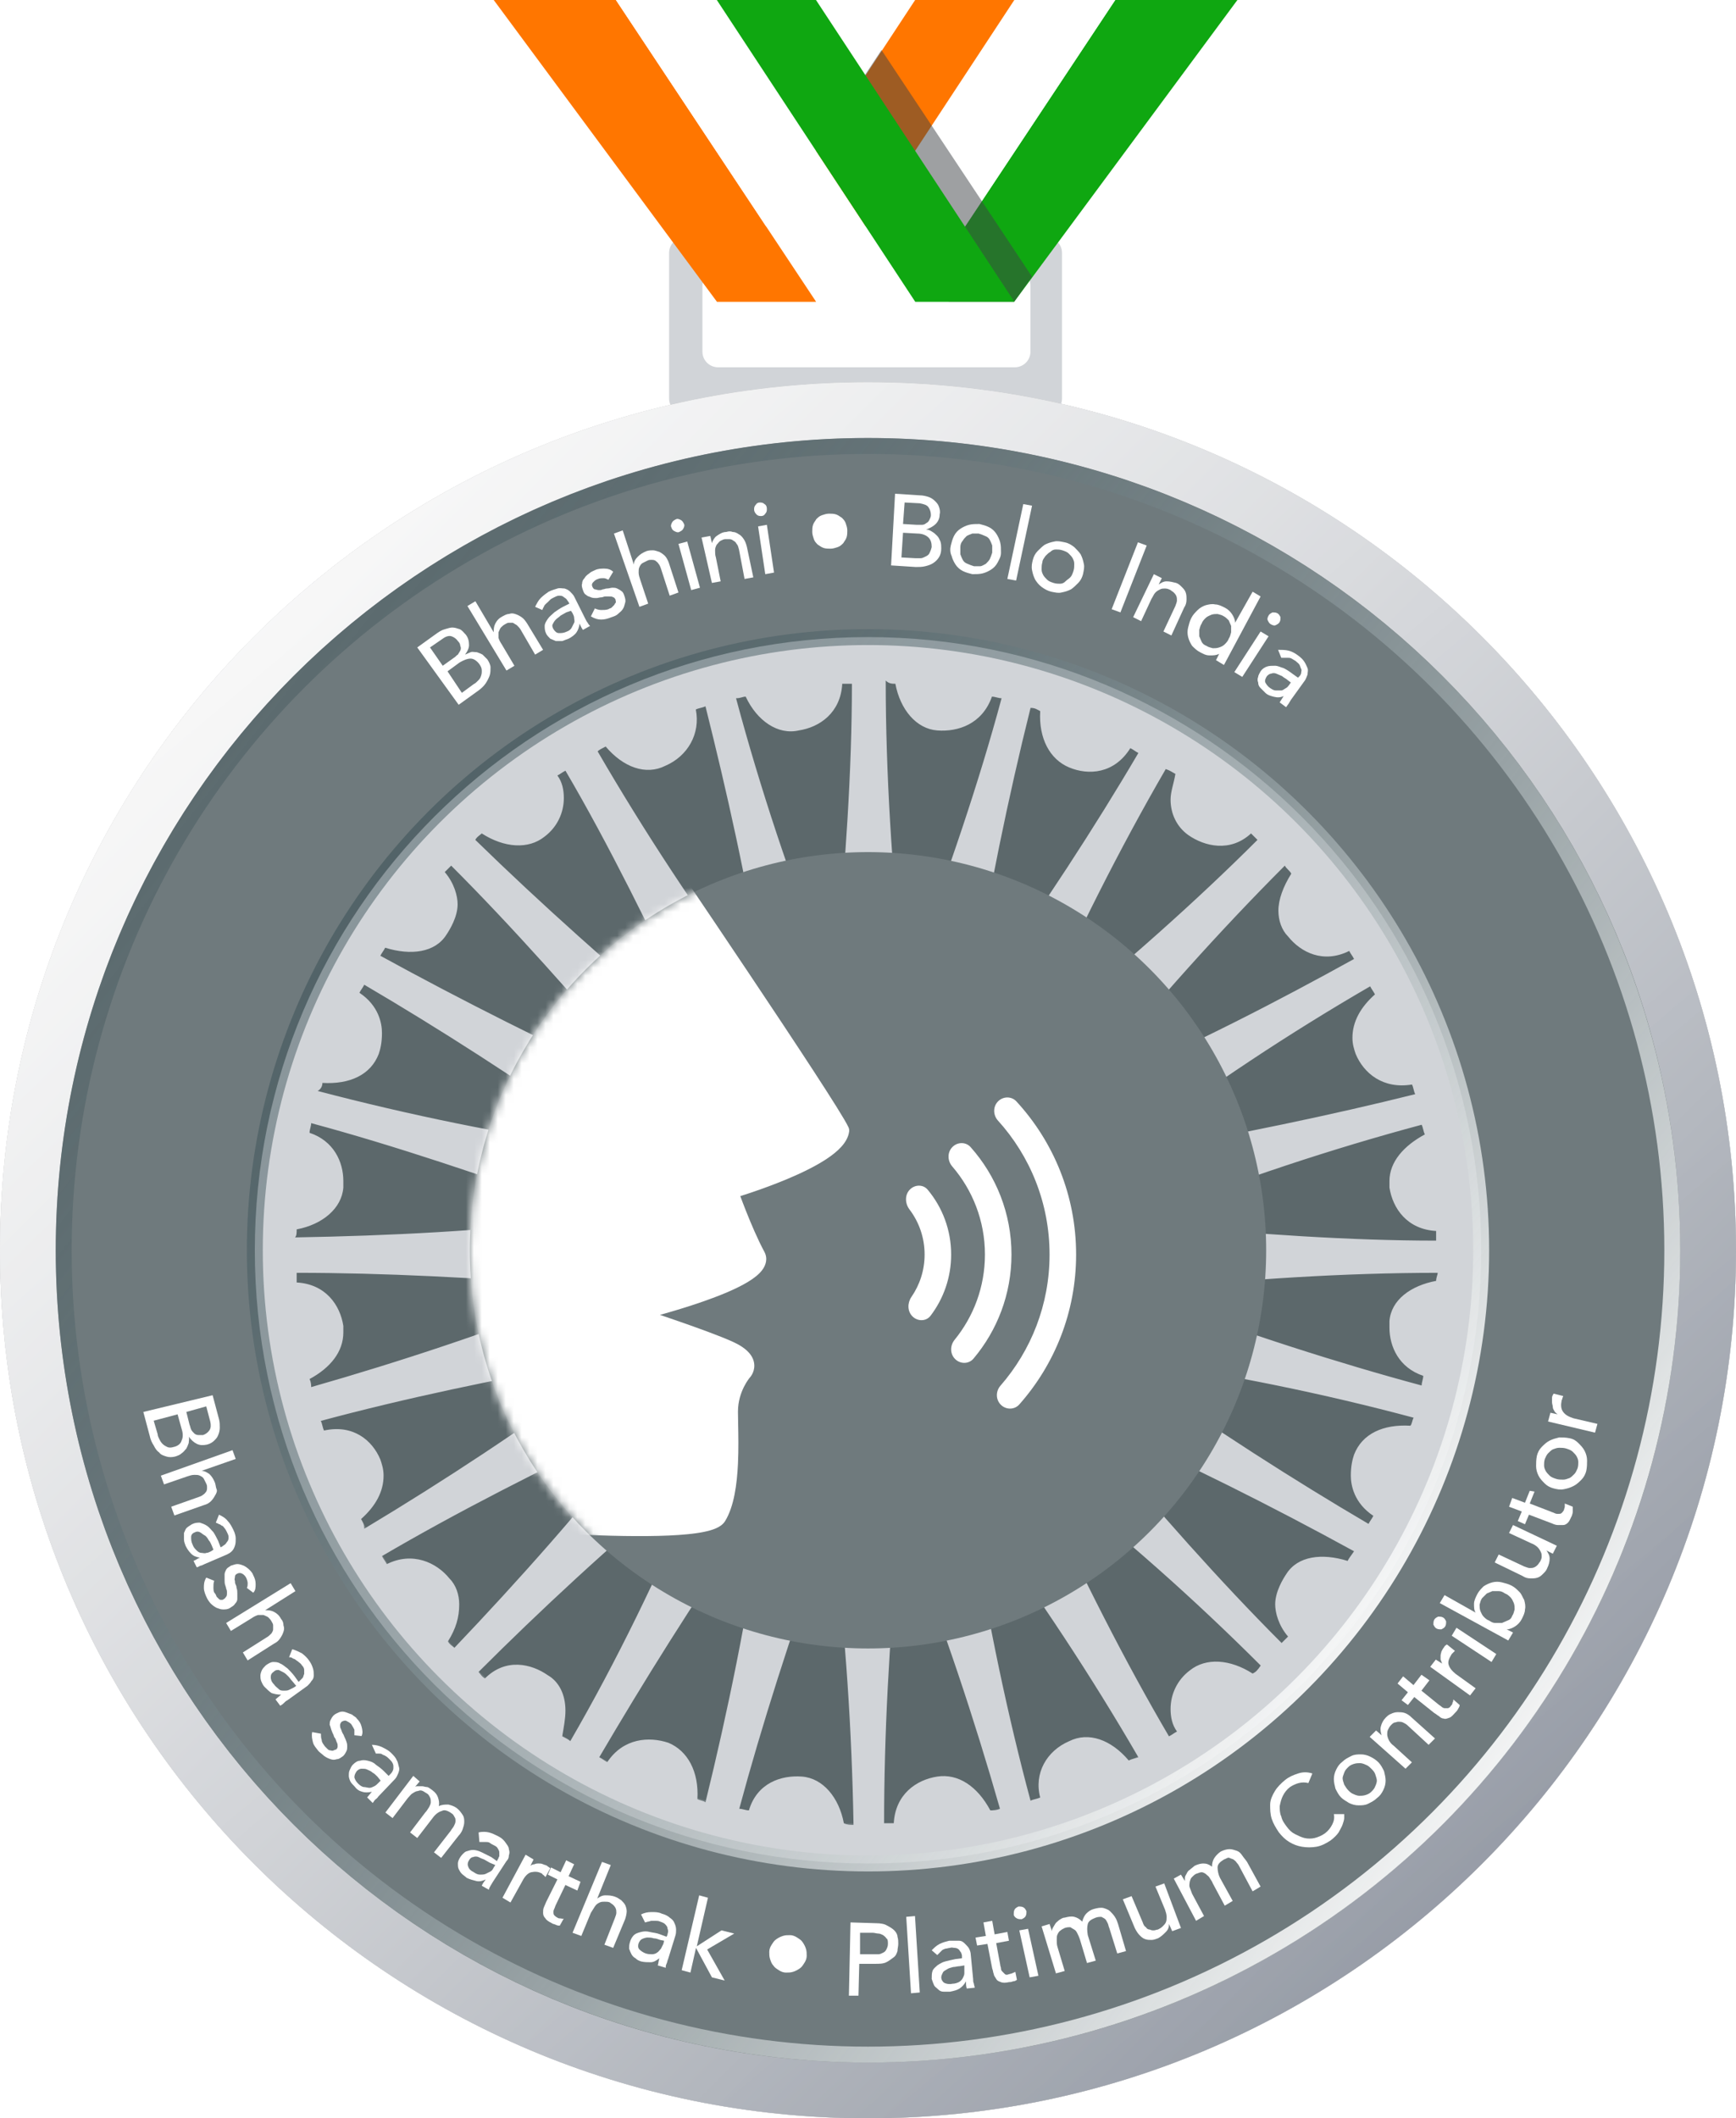 <svg width="218" height="266" viewBox="0 0 218 266" fill="none" xmlns="http://www.w3.org/2000/svg">
<path d="M86.006 29.798C84.904 29.798 84.023 30.669 84.023 31.757V50.041C84.023 51.13 84.904 52 86.006 52H131.381C132.483 52 133.364 51.13 133.364 50.041V31.757C133.364 30.669 132.483 29.798 131.381 29.798H86.006ZM129.399 44.164C129.399 45.253 128.518 46.123 127.416 46.123H90.191C89.09 46.123 88.209 45.253 88.209 44.164V35.893C88.209 34.805 89.09 33.934 90.191 33.934H127.416C128.518 33.934 129.399 34.805 129.399 35.893V44.164Z" fill="#D1D4D8"/>
<path d="M140.045 0L114.918 37.877H127.37L155.388 0H140.045Z" fill="#0FA711"/>
<path d="M127.377 0L102.473 37.877H114.925L140.052 0H127.377Z" fill="white"/>
<path d="M114.92 0L90.016 37.877H102.468L127.373 0H114.92Z" fill="#FF7600"/>
<path d="M90.018 37.877H102.47L77.343 0H62L90.018 37.877Z" fill="#FF7600"/>
<path d="M102.471 37.877H114.923L90.018 0H77.344L102.471 37.877Z" fill="white"/>
<path opacity="0.5" d="M110.695 6.28L104.469 15.693L119.145 37.882H127.372L129.596 34.744L110.695 6.28Z" fill="#3E4347"/>
<path d="M114.92 37.877H127.373L102.468 0H90.016L114.92 37.877Z" fill="#0FA711"/>
<g filter="url(#filter0_ii)">
<path d="M218 157C218 217.199 169.199 266 109 266C48.801 266 0 217.199 0 157C0 96.801 48.801 48 109 48C169.199 48 218 96.801 218 157Z" fill="#34373C" fill-opacity="0.4"/>
</g>
<path d="M214.5 157C214.5 215.266 167.266 262.5 109 262.5C50.734 262.5 3.5 215.266 3.5 157C3.5 98.734 50.734 51.5 109 51.5C167.266 51.5 214.5 98.734 214.5 157Z" stroke="#DFDFDF" stroke-width="7"/>
<path d="M214.5 157C214.5 215.266 167.266 262.5 109 262.5C50.734 262.5 3.5 215.266 3.5 157C3.5 98.734 50.734 51.5 109 51.5C167.266 51.5 214.5 98.734 214.5 157Z" stroke="url(#paint0_linear)" stroke-width="7"/>
<path d="M214.5 157C214.5 215.266 167.266 262.5 109 262.5C50.734 262.5 3.5 215.266 3.5 157C3.5 98.734 50.734 51.5 109 51.5C167.266 51.5 214.5 98.734 214.5 157Z" stroke="url(#paint1_linear)" stroke-width="7"/>
<path d="M196 157C196 205.049 157.049 244 109 244C60.951 244 22 205.049 22 157C22 108.951 60.951 70 109 70C157.049 70 196 108.951 196 157Z" fill="#5C686B" stroke="#6F7A7D" stroke-width="30"/>
<path d="M109.001 80C66.559 80 32 114.357 32 157.001C32 199.645 66.357 234.002 109.001 234.002C151.645 234.002 186.002 199.645 186.002 157.001C186.002 114.357 151.442 80 109.001 80ZM93.641 87.478C93.843 87.478 93.843 87.478 93.641 87.478C95.056 90.509 97.683 92.328 100.311 91.722C102.938 91.318 105.565 89.499 105.767 85.861C106.172 85.861 106.576 85.861 106.98 85.861C106.98 96.775 106.172 108.496 104.959 121.229C104.757 122.441 104.757 123.654 104.757 124.867C104.353 123.856 103.948 122.644 103.544 121.229C99.3 110.517 95.46 98.998 92.429 87.68C93.035 87.68 93.237 87.478 93.641 87.478ZM76.058 93.743C78.281 96.37 81.111 97.381 83.536 96.168C86.365 94.956 87.982 92.126 87.376 89.095C87.78 88.892 88.184 88.892 88.589 88.69C91.216 99.2 93.843 110.72 95.864 123.452C96.066 124.867 96.269 125.877 96.673 127.09C96.066 126.079 95.46 125.069 94.45 123.856C87.578 114.559 80.909 104.454 75.048 94.349C75.25 94.147 75.654 93.945 76.058 93.743ZM60.496 104.656C63.326 106.475 66.357 106.678 68.378 105.061C69.995 103.848 70.804 102.029 70.804 100.21C70.804 99.2 70.602 98.189 69.995 97.381C70.399 97.179 70.602 96.977 71.006 96.775C76.463 106.071 81.717 116.783 87.174 128.302C87.78 129.515 88.386 130.526 88.791 131.536C87.982 130.728 86.972 129.919 85.961 129.111C77.069 121.633 67.974 113.549 59.688 105.465C59.89 105.061 60.294 104.859 60.496 104.656ZM48.37 119.006C48.572 119.006 48.572 119.006 48.37 119.006C51.604 120.016 54.636 119.612 56.05 117.389C56.454 116.783 57.465 115.166 57.465 113.549C57.465 112.538 57.061 110.922 55.848 109.507C56.05 109.305 56.454 108.901 56.657 108.699C64.336 116.378 72.218 125.271 80.505 134.972C81.313 135.982 82.121 136.791 82.93 137.599C81.919 136.993 80.707 136.589 79.494 135.982C68.985 131.132 58.071 125.675 47.764 120.016C47.966 119.612 48.168 119.41 48.37 119.006ZM40.488 135.982C40.488 135.982 40.488 135.78 40.488 135.982C43.924 136.184 46.551 134.972 47.562 132.344C47.764 131.738 47.966 130.93 47.966 129.717C47.966 128.505 47.562 126.281 45.137 124.665C45.339 124.26 45.541 124.058 45.743 123.654C55.04 129.111 65.145 135.578 75.452 142.854C76.463 143.662 77.675 144.269 78.484 144.875C77.473 144.673 76.058 144.471 74.644 144.066C63.326 142.45 51.402 140.024 39.882 136.993C40.286 136.791 40.488 136.387 40.488 135.982ZM37.255 154.374C37.255 154.374 37.255 154.172 37.255 154.374C40.488 153.767 42.913 151.746 43.116 149.119C43.116 148.917 43.116 148.715 43.116 148.311C43.116 145.885 41.903 143.258 38.871 142.248C38.871 141.843 39.074 141.439 39.074 141.035C49.583 143.864 60.901 147.704 72.825 151.948C74.037 152.353 75.25 152.757 76.26 152.959C75.048 152.959 73.835 153.161 72.421 153.161C61.103 154.576 48.775 155.182 37.053 155.384C37.255 155.182 37.255 154.778 37.255 154.374ZM38.871 173.169C38.871 172.967 38.871 172.967 38.871 173.169C41.499 171.754 43.116 169.733 43.116 167.308C43.116 167.106 43.116 166.702 43.116 166.5C42.711 163.872 40.892 161.245 37.255 161.043C37.255 160.639 37.255 160.235 37.255 159.83C48.168 159.83 59.89 160.437 72.623 161.447C74.037 161.649 75.25 161.649 76.26 161.649C75.25 162.054 74.037 162.458 72.623 162.862C61.911 167.106 50.391 170.946 39.074 174.18C39.074 173.978 39.074 173.573 38.871 173.169ZM45.339 190.752C45.339 190.752 45.339 190.55 45.339 190.752C47.158 189.135 48.168 187.316 48.168 185.295C48.168 184.487 47.966 183.881 47.764 183.274C46.754 180.849 44.328 178.828 40.69 179.636C40.488 179.232 40.488 178.828 40.286 178.424C50.795 175.594 62.315 173.169 74.846 170.946C76.26 170.744 77.271 170.34 78.484 170.138C77.473 170.744 76.463 171.35 75.25 172.361C65.953 179.232 55.848 185.902 45.743 191.965C45.743 191.358 45.541 191.156 45.339 190.752ZM56.252 206.112C57.263 204.495 57.667 203.08 57.667 201.463C57.667 200.251 57.263 199.038 56.454 198.23C54.838 196.209 51.806 194.794 48.572 196.411C48.37 196.007 48.168 195.805 47.966 195.4C57.263 189.944 67.974 184.487 79.494 179.03C80.707 178.424 81.717 177.818 82.728 177.413C81.919 178.222 81.111 179.232 80.302 180.243C73.229 189.337 65.145 198.432 57.061 206.92C56.859 206.718 56.454 206.516 56.252 206.112ZM70.602 218.036C70.804 216.823 71.006 215.813 71.006 214.802C71.006 212.781 70.197 211.164 68.783 210.356C66.762 208.941 63.528 208.133 60.901 210.76C60.496 210.558 60.294 210.154 60.092 209.952C67.772 202.272 76.463 194.188 86.163 186.104C87.174 185.295 87.982 184.487 88.791 183.678C88.184 184.689 87.78 185.902 87.174 187.114C82.728 197.624 77.473 208.537 71.612 218.642C71.41 218.44 71.006 218.238 70.602 218.036ZM87.578 225.918C87.78 222.482 86.365 219.855 83.94 218.844C81.515 218.036 78.281 218.238 76.26 221.27C75.856 221.067 75.654 220.865 75.25 220.663C80.707 211.367 86.972 201.261 94.248 190.752C95.056 189.539 95.662 188.529 96.269 187.721C96.066 188.731 95.864 190.146 95.46 191.56C93.843 202.878 91.418 214.802 88.589 226.322C88.386 226.12 87.982 226.12 87.578 225.918ZM105.969 228.949C105.363 225.716 103.342 223.291 100.715 223.088C98.087 222.886 95.056 223.897 94.045 227.333C93.641 227.333 93.237 227.13 92.833 227.13C95.662 216.621 99.3 205.303 103.544 193.379C103.948 192.167 104.353 190.954 104.555 189.944C104.555 191.156 104.757 192.369 104.757 193.784C106.172 205.101 106.98 217.43 107.182 229.151C106.778 229.151 106.374 229.151 105.969 228.949ZM178.928 142.45C176.301 143.864 174.482 145.885 174.482 148.311C174.482 148.513 174.482 148.917 174.482 149.119C174.886 151.746 176.705 154.374 180.343 154.576C180.343 154.98 180.343 155.384 180.343 155.788C169.632 155.788 157.708 154.98 144.975 153.767C143.56 153.565 142.348 153.565 141.337 153.565C142.348 153.161 143.56 152.757 144.975 152.353C155.687 148.108 167.206 144.269 178.524 141.237C178.726 141.641 178.726 142.045 178.928 142.45ZM172.663 124.867C172.663 124.867 172.663 125.069 172.663 124.867C170.844 126.484 169.834 128.302 169.834 130.323C169.834 131.132 170.036 131.738 170.238 132.344C171.248 134.77 173.674 136.791 177.312 136.184C177.514 136.589 177.514 136.993 177.716 137.397C167.206 140.024 155.485 142.45 142.954 144.673C141.539 144.875 140.529 145.077 139.316 145.481C140.327 144.875 141.337 144.269 142.55 143.46C151.847 136.387 161.952 129.717 172.057 123.856C172.259 124.26 172.461 124.463 172.663 124.867ZM162.154 109.709C161.143 111.326 160.537 112.943 160.537 114.357C160.537 115.57 160.941 116.783 161.75 117.591C163.366 119.612 166.196 121.027 169.43 119.41C169.632 119.814 169.834 120.016 170.036 120.42C160.537 125.675 150.028 131.132 138.306 136.184C137.093 136.791 136.083 137.195 135.072 137.801C135.881 136.993 136.689 135.982 137.7 134.972C144.975 126.079 153.059 116.985 161.345 108.699C161.548 109.103 161.952 109.305 162.154 109.709ZM147.603 97.179C147.603 97.179 147.805 97.381 147.603 97.179C147.4 98.391 146.996 99.402 146.996 100.412C146.996 102.231 147.805 103.848 149.219 104.859C151.24 106.273 154.474 107.082 157.101 104.656C157.303 104.859 157.708 105.263 157.91 105.465C150.23 113.145 141.337 121.027 131.434 129.111C130.424 129.919 129.413 130.728 128.807 131.536C129.413 130.526 129.818 129.515 130.424 128.1C135.072 117.591 140.529 106.678 146.39 96.572C146.996 96.775 147.198 96.977 147.603 97.179ZM130.626 89.297C130.828 89.297 130.828 89.297 130.626 89.297C130.424 92.732 131.839 95.36 134.264 96.37C136.689 97.381 139.923 97.179 141.944 93.945C142.348 94.147 142.55 94.349 142.954 94.551C137.497 103.848 131.03 113.751 123.552 124.26C122.744 125.271 122.138 126.281 121.531 127.292C121.733 126.281 122.138 124.867 122.34 123.452C124.159 112.134 126.584 100.21 129.413 88.892C130.02 88.892 130.222 89.095 130.626 89.297ZM112.437 85.861C112.437 85.861 112.639 85.861 112.437 85.861C113.043 89.095 115.064 91.52 117.691 91.722C120.319 91.924 123.35 90.913 124.563 87.478C124.967 87.478 125.371 87.68 125.775 87.68C122.946 98.189 119.106 109.507 114.66 121.229C114.256 122.441 113.851 123.654 113.447 124.665C113.447 123.452 113.245 122.239 113.245 120.825C112.033 109.507 111.224 97.179 111.224 85.457C111.628 85.861 112.033 85.861 112.437 85.861ZM124.361 227.333C122.744 224.301 120.319 222.684 117.691 223.088C115.064 223.493 112.437 225.312 112.235 228.949C111.83 228.949 111.426 228.949 111.022 228.949C111.022 218.036 111.628 206.314 112.841 193.581C113.043 192.369 113.043 191.358 113.043 190.348C113.043 190.146 113.043 190.146 113.043 189.944C113.447 190.954 113.851 192.167 114.256 193.581C118.5 204.293 122.34 215.813 125.573 227.13C125.169 227.333 124.765 227.333 124.361 227.333ZM141.742 221.067C141.742 221.067 141.539 221.067 141.742 221.067C139.518 218.44 136.689 217.43 134.264 218.642C131.434 219.855 129.818 222.684 130.626 225.716C130.222 225.918 129.818 225.918 129.413 226.12C126.584 215.611 124.159 204.091 122.138 191.56C121.936 190.146 121.733 189.135 121.329 187.923C121.936 188.933 122.542 189.944 123.552 191.156C130.424 200.453 137.093 210.558 142.954 220.663C142.348 220.865 142.146 220.865 141.742 221.067ZM157.303 210.154C157.303 210.356 157.303 210.356 157.303 210.154C154.474 208.335 151.442 208.133 149.421 209.75C147.805 210.962 146.996 212.781 146.996 214.6C146.996 215.611 147.198 216.621 147.805 217.43C147.4 217.632 147.198 217.834 146.794 218.036C141.337 208.739 135.881 198.028 130.626 186.508C130.02 185.295 129.413 184.285 129.009 183.274C129.818 184.083 130.828 184.891 131.839 185.699C140.933 192.773 150.028 200.857 158.314 209.143C157.91 209.75 157.708 209.952 157.303 210.154ZM169.227 196.007C169.227 196.007 169.227 196.209 169.227 196.007C165.994 194.996 162.962 195.4 161.548 197.624C161.143 198.23 160.133 199.847 160.133 201.463C160.133 202.474 160.537 204.091 161.75 205.506C161.548 205.708 161.143 206.112 160.941 206.314C153.261 198.634 145.379 189.742 137.295 180.041C136.487 179.03 135.678 178.02 134.87 177.413C135.881 178.02 137.093 178.424 138.306 179.03C148.815 183.678 159.729 189.135 170.036 194.794C169.632 195.4 169.43 195.603 169.227 196.007ZM177.109 179.03C177.109 179.232 177.109 179.232 177.109 179.03C173.674 178.828 171.046 180.041 170.036 182.668C169.834 183.274 169.632 184.083 169.632 185.295C169.632 186.508 170.036 188.731 172.461 190.348C172.259 190.752 172.057 190.954 171.855 191.358C162.558 185.902 152.453 179.434 142.146 172.159C141.135 171.35 139.923 170.744 139.114 170.138C140.125 170.34 141.539 170.744 142.954 170.946C154.272 172.563 166.196 174.988 177.514 178.02C177.312 178.424 177.312 178.828 177.109 179.03ZM180.343 160.841C177.109 161.447 174.684 163.266 174.482 165.893C174.482 166.096 174.482 166.298 174.482 166.702C174.482 169.127 175.695 171.754 178.726 172.765C178.726 173.169 178.524 173.573 178.524 173.978C168.015 171.148 156.697 167.51 144.773 163.064C143.56 162.66 142.348 162.256 141.337 162.054C142.55 162.054 143.763 161.851 145.177 161.851C156.495 160.639 168.823 159.83 180.545 159.83C180.545 160.033 180.343 160.437 180.343 160.841Z" fill="#D1D4D8"/>
<circle cx="109" cy="157" r="77" stroke="url(#paint2_linear)" stroke-width="2"/>
<circle cx="109" cy="157" r="101" stroke="url(#paint3_linear)" stroke-width="2"/>
<g filter="url(#filter1_i)">
<circle cx="109" cy="157" r="50" fill="#6F7A7D"/>
</g>
<mask id="mask0" mask-type="alpha" maskUnits="userSpaceOnUse" x="59" y="107" width="100" height="100">
<circle cx="109" cy="157" r="50" fill="#C3863A"/>
</mask>
<g mask="url(#mask0)">
<path d="M82.697 105.385L82.698 105.386L82.948 105.755C83.112 105.996 83.352 106.351 83.659 106.803C84.272 107.708 85.149 109.003 86.206 110.568C88.321 113.698 91.155 117.904 94.036 122.21C96.917 126.516 99.846 130.924 102.147 134.456C103.297 136.222 104.293 137.772 105.048 138.983C105.788 140.169 106.335 141.088 106.55 141.554C106.628 141.723 106.657 141.91 106.632 142.094C106.534 142.829 106.129 143.471 105.646 144.005C105.156 144.547 104.516 145.053 103.813 145.52C102.404 146.455 100.608 147.318 98.871 148.047C97.125 148.779 95.4 149.393 94.115 149.823C93.675 149.97 93.285 150.095 92.963 150.198C93.144 150.686 93.387 151.329 93.674 152.051C94.313 153.666 95.154 155.645 95.984 157.186C96.439 158.031 96.179 158.859 95.726 159.467C95.3 160.04 94.63 160.543 93.9 160.984C92.419 161.877 90.325 162.724 88.244 163.448C86.352 164.107 84.421 164.682 82.875 165.113C83.44 165.304 84.052 165.513 84.687 165.732C87.342 166.647 90.454 167.766 92.101 168.526C93.814 169.317 94.66 170.287 94.721 171.384C94.75 171.893 94.593 172.305 94.445 172.575C94.371 172.712 94.293 172.82 94.232 172.898C94.201 172.937 94.173 172.97 94.151 172.995L94.137 173.01C94.129 173.019 94.117 173.034 94.101 173.055C94.065 173.101 94.009 173.173 93.941 173.272C93.803 173.468 93.614 173.764 93.424 174.144C93.044 174.905 92.67 175.98 92.67 177.259C92.67 177.659 92.68 178.157 92.692 178.725L92.692 178.726V178.726C92.72 180.144 92.757 181.997 92.669 183.832C92.547 186.371 92.18 189.179 91.054 191.008C90.774 191.463 90.309 191.739 89.897 191.918C89.459 192.109 88.931 192.254 88.353 192.37C87.195 192.603 85.693 192.742 83.997 192.818C80.597 192.969 76.272 192.868 72.036 192.668C67.793 192.469 63.615 192.169 60.499 191.92C58.941 191.795 57.647 191.683 56.743 191.601C56.29 191.561 55.935 191.528 55.693 191.505L55.416 191.479L55.368 191.475H33.602C33.06 191.475 32.621 191.036 32.621 190.494V106.916C32.621 106.382 33.048 105.947 33.582 105.936L81.866 104.955C82.198 104.949 82.51 105.11 82.697 105.385Z" fill="white"/>
<path fill-rule="evenodd" clip-rule="evenodd" d="M114.267 149.364C113.599 150.033 113.638 151.118 114.209 151.872C115.402 153.445 116.109 155.406 116.109 157.533C116.109 159.506 115.5 161.337 114.46 162.847C113.94 163.603 113.928 164.646 114.577 165.295C115.23 165.948 116.301 165.951 116.86 165.215C118.481 163.081 119.442 160.419 119.442 157.533C119.442 154.437 118.336 151.6 116.497 149.395C115.926 148.709 114.898 148.733 114.267 149.364ZM119.872 168.245C119.292 168.957 119.286 170.004 119.936 170.653C120.588 171.306 121.652 171.308 122.247 170.603C125.223 167.072 127.017 162.512 127.017 157.533C127.017 152.356 125.078 147.631 121.886 144.046C121.284 143.371 120.245 143.386 119.606 144.026C118.944 144.687 118.965 145.759 119.576 146.468C122.136 149.438 123.684 153.305 123.684 157.533C123.684 161.596 122.255 165.325 119.872 168.245ZM125.634 174.002C125.03 174.695 125.027 175.744 125.677 176.394C126.328 177.046 127.39 177.048 128.001 176.358C132.439 171.346 135.134 164.755 135.134 157.534C135.134 150.119 132.293 143.368 127.64 138.309C127.024 137.64 125.98 137.651 125.337 138.294C124.679 138.953 124.693 140.019 125.318 140.71C129.346 145.158 131.8 151.059 131.8 157.534C131.8 163.837 129.474 169.597 125.634 174.002Z" fill="white"/>
</g>
<path d="M52.398 81.3L54.898 79.5C55.198 79.3 55.498 79.1 55.898 79C56.298 78.9 56.498 78.8 56.798 78.8C57.099 78.8 57.398 78.9 57.699 79C57.998 79.1 58.199 79.4 58.498 79.7C58.798 80.1 58.898 80.5 58.898 81C58.898 81.4 58.698 81.8 58.398 82.2C58.598 82.1 58.898 82 59.098 81.9C59.298 81.8 59.598 81.9 59.898 81.9C60.198 82 60.398 82.1 60.598 82.2C60.798 82.4 60.998 82.6 61.199 82.8C61.398 83.1 61.598 83.5 61.598 83.8C61.598 84.1 61.599 84.5 61.498 84.8C61.398 85.1 61.199 85.5 60.998 85.8C60.798 86.1 60.498 86.4 60.098 86.7L57.598 88.5L52.398 81.3ZM55.598 83.6L56.998 82.6C57.199 82.5 57.298 82.3 57.498 82.2C57.599 82 57.699 81.9 57.798 81.7C57.898 81.5 57.898 81.3 57.798 81.1C57.798 80.9 57.699 80.7 57.498 80.5C57.298 80.2 56.998 80 56.699 79.9C56.398 79.8 55.998 79.9 55.598 80.2L53.998 81.3L55.598 83.6ZM57.998 87L59.498 85.9C59.699 85.8 59.798 85.7 59.998 85.5C60.199 85.3 60.298 85.2 60.398 84.9C60.498 84.6 60.498 84.5 60.498 84.2C60.498 83.9 60.398 83.7 60.199 83.4C59.898 83 59.498 82.7 59.098 82.7C58.698 82.7 58.199 82.9 57.699 83.2L56.199 84.3L57.998 87Z" fill="white"/>
<path d="M58.699 76.1L59.699 75.5L61.999 79.4C61.999 79 61.999 78.7 62.199 78.3C62.399 77.9 62.699 77.6 63.099 77.4C63.299 77.3 63.599 77.1 63.899 77.1C64.199 77 64.399 77 64.699 77.1C64.999 77.2 65.199 77.3 65.499 77.5C65.799 77.7 65.999 78 66.199 78.3L68.199 81.6L67.199 82.2L65.399 79.1C65.299 78.9 65.099 78.7 64.899 78.5C64.699 78.4 64.599 78.3 64.399 78.2C64.199 78.2 64.099 78.2 63.899 78.2C63.699 78.2 63.599 78.3 63.399 78.4C63.199 78.5 62.999 78.7 62.899 78.8C62.799 78.9 62.699 79.2 62.599 79.4C62.599 79.6 62.599 79.9 62.599 80.1C62.699 80.4 62.799 80.6 62.999 80.9L64.599 83.6L63.599 84.2L58.699 76.1Z" fill="white"/>
<path d="M67.199 76.2C67.399 75.8 67.599 75.4 67.899 75.1C68.199 74.8 68.599 74.5 68.899 74.3C69.299 74.1 69.699 74 69.999 73.9C70.299 73.8 70.599 73.9 70.899 73.9C71.199 74 71.399 74.1 71.599 74.3C71.799 74.5 71.999 74.7 72.099 74.9L73.499 77.7C73.599 77.9 73.699 78.1 73.799 78.2C73.899 78.4 73.999 78.5 74.099 78.6L73.199 79.1C72.999 78.8 72.899 78.6 72.799 78.3C72.699 78.8 72.599 79.1 72.399 79.4C72.199 79.7 71.799 80 71.399 80.2C71.099 80.3 70.899 80.4 70.599 80.5C70.299 80.5 70.099 80.5 69.799 80.5C69.599 80.4 69.299 80.3 69.099 80.2C68.899 80 68.699 79.8 68.599 79.6C68.399 79.2 68.399 78.9 68.399 78.6C68.399 78.3 68.599 78 68.799 77.7C68.999 77.4 69.299 77.2 69.599 76.9C69.899 76.7 70.299 76.4 70.699 76.2L71.499 75.8L71.399 75.6C71.299 75.5 71.199 75.3 71.099 75.2C70.999 75.1 70.799 75 70.699 74.9C70.499 74.8 70.399 74.8 70.199 74.8C69.999 74.8 69.799 74.9 69.599 75C69.399 75.1 69.199 75.2 69.099 75.3C68.999 75.4 68.899 75.5 68.799 75.6C68.699 75.7 68.299 76 68.299 76.2C68.199 76.3 68.199 76.4 68.099 76.6L67.199 76.2ZM71.099 76.9C70.899 77 70.599 77.2 70.399 77.3C70.199 77.5 69.999 77.6 69.799 77.8C69.599 78 69.499 78.2 69.399 78.4C69.299 78.6 69.399 78.8 69.499 79C69.699 79.3 69.899 79.5 70.199 79.5C70.499 79.5 70.799 79.5 71.199 79.3C71.499 79.2 71.699 79 71.799 78.8C71.899 78.6 71.999 78.4 72.099 78.2C72.199 78 72.099 77.8 72.099 77.6C72.099 77.4 71.999 77.2 71.899 77L71.699 76.7L71.099 76.9Z" fill="white"/>
<path d="M76.4 72.8C76.2 72.7 76 72.6 75.8 72.6C75.6 72.6 75.3 72.6 75.1 72.7C74.8 72.8 74.7 72.9 74.5 73.1C74.3 73.3 74.3 73.5 74.4 73.7C74.5 73.9 74.6 74 74.7 74C74.8 74 75 74.1 75.2 74.1C75.4 74.1 75.5 74.1 75.7 74C75.9 74 76 73.9 76.2 73.9C76.5 73.9 76.7 73.8 76.9 73.8C77.1 73.8 77.3 73.8 77.5 73.9C77.7 74 77.9 74.1 78 74.2C78.2 74.3 78.3 74.5 78.4 74.8C78.5 75.1 78.6 75.4 78.5 75.7C78.4 76 78.4 76.2 78.2 76.5C78 76.8 77.8 76.9 77.6 77.1C77.4 77.3 77.1 77.4 76.8 77.5C76.3 77.7 75.9 77.8 75.5 77.8C75.1 77.8 74.7 77.7 74.2 77.4L74.7 76.4C74.9 76.5 75.2 76.6 75.5 76.6C75.8 76.6 76.1 76.6 76.4 76.5C76.5 76.4 76.7 76.4 76.8 76.3C76.9 76.2 77 76.1 77.1 76C77.2 75.9 77.2 75.8 77.3 75.7C77.4 75.6 77.3 75.5 77.3 75.3C77.2 75.1 77.1 75 77 75C76.9 74.9 76.7 74.9 76.5 74.9C76.3 74.9 76.2 74.9 76 74.9C75.8 74.9 75.7 75 75.6 75C75.3 75 75.1 75.1 74.9 75.1C74.7 75.1 74.4 75.1 74.2 75C74 74.9 73.8 74.9 73.6 74.7C73.4 74.6 73.3 74.4 73.2 74.1C73.1 73.8 73 73.5 73.1 73.3C73.1 73 73.2 72.8 73.4 72.6C73.5 72.4 73.7 72.2 74 72C74.2 71.8 74.5 71.7 74.7 71.6C75.1 71.4 75.5 71.4 75.9 71.4C76.3 71.4 76.7 71.5 77 71.8L76.4 72.8Z" fill="white"/>
<path d="M77.098 67L78.198 66.6L79.598 70.9C79.598 70.5 79.798 70.2 80.098 69.9C80.398 69.6 80.698 69.4 81.198 69.2C81.498 69.1 81.798 69.1 81.998 69.1C82.198 69.1 82.498 69.2 82.798 69.3C82.998 69.4 83.298 69.6 83.498 69.8C83.698 70 83.898 70.4 83.998 70.7L85.198 74.4L84.098 74.8L82.998 71.4C82.898 71.1 82.798 70.9 82.698 70.8C82.598 70.6 82.398 70.5 82.298 70.4C82.098 70.3 81.998 70.3 81.798 70.3C81.598 70.3 81.498 70.3 81.298 70.4C81.098 70.5 80.898 70.6 80.698 70.7C80.498 70.8 80.398 71 80.298 71.2C80.198 71.4 80.198 71.6 80.198 71.9C80.198 72.2 80.298 72.5 80.398 72.8L81.398 75.8L80.298 76.2L77.098 67Z" fill="white"/>
<path d="M84.299 66.2C84.199 66 84.299 65.8 84.399 65.6C84.499 65.4 84.699 65.3 84.899 65.2C85.099 65.1 85.299 65.2 85.499 65.3C85.699 65.4 85.799 65.6 85.899 65.8C85.999 66 85.899 66.2 85.799 66.4C85.699 66.6 85.499 66.7 85.299 66.8C85.099 66.9 84.899 66.8 84.699 66.7C84.499 66.6 84.399 66.5 84.299 66.2ZM85.199 68.3L86.299 68L87.899 73.8L86.799 74.1L85.199 68.3Z" fill="white"/>
<path d="M88.098 67.5L89.198 67.3L89.398 68.2C89.498 67.9 89.698 67.5 89.998 67.3C90.298 67.1 90.698 66.8 91.198 66.8C91.498 66.7 91.798 66.7 91.998 66.8C92.298 66.8 92.498 66.9 92.798 67.1C92.998 67.2 93.198 67.4 93.398 67.7C93.598 68 93.698 68.3 93.798 68.7L94.598 72.5L93.498 72.7L92.798 69C92.698 68.7 92.698 68.5 92.498 68.3C92.398 68.1 92.298 68 92.098 67.9C91.998 67.8 91.798 67.7 91.598 67.7C91.398 67.7 91.298 67.7 91.098 67.7C90.898 67.7 90.698 67.8 90.498 67.9C90.298 68 90.198 68.2 89.998 68.4C89.898 68.6 89.798 68.8 89.798 69.1C89.798 69.4 89.798 69.7 89.898 70L90.498 73L89.398 73.2L88.098 67.5Z" fill="white"/>
<path d="M94.699 64C94.699 63.8 94.699 63.6 94.899 63.4C94.999 63.2 95.199 63.1 95.399 63.1C95.599 63.1 95.799 63.1 95.999 63.3C96.199 63.4 96.299 63.6 96.299 63.9C96.299 64.1 96.299 64.3 96.099 64.5C95.999 64.7 95.799 64.8 95.599 64.8C95.399 64.8 95.199 64.8 94.999 64.6C94.799 64.4 94.699 64.2 94.699 64ZM95.199 66.1L96.299 65.9L97.199 71.9L96.099 72.1L95.199 66.1Z" fill="white"/>
<path d="M102 66.8C102 66.5 102 66.2 102.1 65.9C102.2 65.6 102.4 65.4 102.5 65.2C102.7 65 102.9 64.8 103.2 64.7C103.5 64.6 103.8 64.5 104.1 64.5C104.4 64.5 104.7 64.5 105 64.6C105.3 64.7 105.5 64.9 105.7 65C105.9 65.2 106.1 65.4 106.2 65.7C106.3 66 106.4 66.3 106.4 66.6C106.4 66.9 106.4 67.2 106.3 67.5C106.2 67.8 106 68 105.9 68.2C105.7 68.4 105.5 68.6 105.2 68.7C104.9 68.8 104.6 68.9 104.3 68.9C104 68.9 103.7 68.9 103.4 68.8C103.1 68.7 102.9 68.5 102.7 68.4C102.5 68.2 102.3 68 102.2 67.7C102.1 67.4 102 67.1 102 66.8Z" fill="white"/>
<path d="M112.398 62L115.498 62.2C115.898 62.2 116.298 62.3 116.598 62.4C116.898 62.5 117.198 62.7 117.398 62.9C117.598 63.1 117.798 63.3 117.898 63.6C117.998 63.9 118.098 64.2 117.998 64.6C117.998 65.1 117.798 65.5 117.498 65.8C117.198 66.1 116.798 66.3 116.298 66.5C116.598 66.5 116.798 66.6 117.098 66.8C117.298 66.9 117.498 67.1 117.698 67.3C117.898 67.5 117.998 67.8 118.098 68C118.198 68.3 118.198 68.6 118.198 68.9C118.198 69.3 118.098 69.7 117.898 70C117.698 70.3 117.498 70.5 117.198 70.7C116.898 70.9 116.598 71 116.198 71.1C115.798 71.2 115.398 71.2 114.998 71.2L111.898 71L112.398 62ZM113.198 70L114.998 70.1C115.198 70.1 115.398 70.1 115.598 70.1C115.798 70.1 115.998 70 116.198 69.9C116.398 69.8 116.598 69.7 116.698 69.5C116.798 69.3 116.898 69.1 116.998 68.7C116.998 68.2 116.898 67.8 116.598 67.5C116.298 67.2 115.798 67 115.198 67L113.398 66.9L113.198 70ZM113.398 65.8L115.098 65.9C115.298 65.9 115.498 65.9 115.798 65.9C115.998 65.9 116.198 65.8 116.298 65.7C116.498 65.6 116.598 65.5 116.698 65.3C116.798 65.1 116.898 64.9 116.898 64.7C116.898 64.3 116.798 64 116.598 63.7C116.398 63.4 115.998 63.3 115.498 63.2L113.598 63.1L113.398 65.8Z" fill="white"/>
<path d="M119.398 68.5C119.498 68.1 119.598 67.7 119.798 67.3C119.998 66.9 120.298 66.6 120.598 66.4C120.898 66.2 121.298 66 121.698 65.9C122.098 65.8 122.498 65.8 122.998 65.8C123.398 65.9 123.798 66 124.198 66.2C124.598 66.4 124.898 66.7 125.098 67C125.298 67.3 125.498 67.7 125.598 68.1C125.698 68.5 125.698 68.9 125.698 69.4C125.698 69.9 125.498 70.2 125.298 70.6C125.098 71 124.798 71.3 124.498 71.5C124.198 71.7 123.798 71.9 123.398 72C122.998 72.1 122.598 72.1 122.098 72.1C121.698 72 121.298 71.9 120.898 71.7C120.498 71.5 120.198 71.2 119.998 70.9C119.798 70.6 119.598 70.2 119.498 69.8C119.298 69.4 119.298 68.9 119.398 68.5ZM120.598 68.7C120.598 69 120.598 69.3 120.598 69.6C120.698 69.9 120.798 70.1 120.898 70.3C120.998 70.5 121.198 70.7 121.498 70.8C121.698 70.9 121.998 71 122.298 71.1C122.598 71.1 122.898 71.1 123.098 71.1C123.298 71.1 123.598 70.9 123.798 70.8C123.998 70.6 124.198 70.4 124.298 70.2C124.398 70 124.498 69.7 124.598 69.4C124.598 69.1 124.598 68.8 124.598 68.5C124.498 68.2 124.398 68 124.298 67.8C124.198 67.6 123.998 67.4 123.698 67.3C123.498 67.2 123.198 67.1 122.898 67C122.598 67 122.298 67 122.098 67C121.798 67.1 121.598 67.2 121.398 67.3C121.198 67.5 120.998 67.7 120.898 67.9C120.698 68.1 120.598 68.4 120.598 68.7Z" fill="white"/>
<path d="M128.5 63.3L129.6 63.5L127.6 72.9L126.5 72.7L128.5 63.3Z" fill="white"/>
<path d="M129.7 70.3C129.8 69.9 130 69.5 130.3 69.2C130.6 68.9 130.9 68.6 131.2 68.4C131.6 68.2 131.9 68.1 132.4 68C132.8 67.9 133.2 68 133.7 68.1C134.2 68.2 134.5 68.4 134.9 68.7C135.2 69 135.5 69.3 135.7 69.6C135.9 70 136 70.3 136.1 70.8C136.2 71.2 136.1 71.6 136 72.1C135.9 72.5 135.7 72.9 135.4 73.2C135.1 73.5 134.8 73.8 134.5 74C134.1 74.2 133.8 74.3 133.3 74.4C132.9 74.5 132.5 74.4 132 74.3C131.6 74.2 131.2 74 130.8 73.7C130.4 73.4 130.2 73.1 130 72.8C129.8 72.4 129.7 72.1 129.6 71.6C129.5 71.1 129.6 70.7 129.7 70.3ZM130.9 70.6C130.8 70.9 130.8 71.2 130.8 71.5C130.8 71.8 130.9 72 131 72.2C131.1 72.4 131.3 72.6 131.5 72.8C131.7 73 132 73.1 132.3 73.2C132.6 73.3 132.9 73.3 133.1 73.3C133.4 73.3 133.6 73.2 133.8 73C134 72.8 134.2 72.7 134.4 72.5C134.6 72.3 134.7 72 134.8 71.7C134.9 71.4 134.9 71.1 134.9 70.8C134.9 70.5 134.8 70.3 134.7 70.1C134.6 69.9 134.4 69.7 134.2 69.5C134 69.3 133.7 69.2 133.4 69.1C133.1 69 132.8 69 132.6 69C132.3 69 132.1 69.1 131.9 69.3C131.7 69.4 131.5 69.6 131.3 69.8C131.1 70.1 130.9 70.3 130.9 70.6Z" fill="white"/>
<path d="M142.898 68.1L143.998 68.5L140.698 76.9L139.598 76.5L142.898 68.1Z" fill="white"/>
<path d="M144.897 72.1L145.897 72.6L145.497 73.4C145.797 73.2 146.097 73 146.497 73C146.897 73 147.297 73.1 147.697 73.2C147.997 73.3 148.197 73.5 148.397 73.7C148.597 73.9 148.797 74.1 148.897 74.4C148.997 74.7 148.997 74.9 148.997 75.3C148.997 75.7 148.897 76 148.697 76.3L147.097 79.8L146.097 79.3L147.597 76.1C147.697 75.8 147.797 75.6 147.797 75.4C147.797 75.2 147.797 75 147.697 74.8C147.597 74.6 147.497 74.5 147.397 74.4C147.297 74.3 147.097 74.2 146.997 74.1C146.797 74 146.597 73.9 146.297 73.9C146.097 73.9 145.897 73.9 145.697 74C145.497 74.1 145.297 74.2 145.097 74.4C144.897 74.6 144.797 74.9 144.597 75.2L143.297 78L142.297 77.5L144.897 72.1Z" fill="white"/>
<path d="M153.7 83.5L152.7 82.9L153.1 82.1C152.7 82.3 152.4 82.3 151.9 82.3C151.4 82.3 151.1 82.1 150.7 81.9C150.3 81.7 150 81.4 149.7 81.1C149.5 80.8 149.3 80.4 149.2 80C149.1 79.6 149.1 79.2 149.2 78.8C149.3 78.4 149.4 78 149.6 77.6C149.8 77.2 150.1 76.9 150.4 76.6C150.7 76.3 151.1 76.1 151.4 76C151.8 75.9 152.2 75.8 152.6 75.9C153 75.9 153.4 76.1 153.8 76.3C154.2 76.5 154.5 76.8 154.7 77.1C154.9 77.4 155.1 77.8 155.1 78.2L157.3 74.3L158.3 74.9L153.7 83.5ZM151.5 81.1C151.8 81.3 152 81.3 152.3 81.4C152.6 81.4 152.8 81.4 153.1 81.3C153.4 81.2 153.6 81.1 153.8 80.9C154 80.7 154.2 80.5 154.3 80.2C154.5 79.9 154.5 79.7 154.6 79.4C154.6 79.1 154.6 78.9 154.6 78.6C154.5 78.4 154.4 78.1 154.3 77.9C154.1 77.7 153.9 77.5 153.7 77.4C153.4 77.2 153.2 77.2 152.9 77.1C152.6 77.1 152.4 77.1 152.1 77.2C151.9 77.3 151.6 77.4 151.4 77.6C151.2 77.8 151 78 150.9 78.3C150.7 78.6 150.7 78.8 150.6 79.1C150.6 79.4 150.6 79.6 150.6 79.9C150.7 80.1 150.8 80.4 150.9 80.6C151 80.8 151.2 81 151.5 81.1Z" fill="white"/>
<path d="M158.3 79.3L159.3 79.9L156 85L155 84.4L158.3 79.3ZM159.3 77.3C159.4 77.1 159.6 77 159.8 76.9C160 76.9 160.2 76.9 160.4 77C160.6 77.1 160.7 77.3 160.8 77.5C160.8 77.7 160.8 77.9 160.7 78.1C160.6 78.3 160.4 78.4 160.2 78.5C160 78.6 159.8 78.5 159.6 78.4C159.4 78.3 159.3 78.1 159.2 77.9C159.1 77.7 159.2 77.5 159.3 77.3Z" fill="white"/>
<path d="M160.497 81.6C160.897 81.6 161.397 81.6 161.797 81.7C162.197 81.8 162.597 82 162.997 82.3C163.397 82.6 163.597 82.8 163.797 83.1C163.997 83.4 164.097 83.7 164.197 83.9C164.297 84.2 164.197 84.4 164.197 84.7C164.097 85 163.997 85.2 163.897 85.4L162.097 87.9C161.997 88.1 161.897 88.2 161.797 88.4C161.697 88.5 161.597 88.7 161.497 88.8L160.697 88.2C160.897 87.9 160.997 87.7 161.197 87.4C160.797 87.6 160.397 87.6 159.997 87.5C159.597 87.4 159.197 87.3 158.897 87C158.697 86.8 158.497 86.6 158.297 86.4C158.097 86.2 157.997 86 157.997 85.7C157.897 85.5 157.897 85.2 157.997 85C157.997 84.8 158.197 84.5 158.297 84.3C158.497 84 158.797 83.8 159.097 83.7C159.397 83.6 159.697 83.6 160.097 83.6C160.497 83.6 160.797 83.8 161.197 83.9C161.597 84.1 161.897 84.3 162.297 84.6L162.997 85.1L163.197 84.9C163.297 84.8 163.397 84.6 163.397 84.5C163.397 84.3 163.497 84.2 163.397 84C163.297 83.8 163.297 83.7 163.197 83.5C163.097 83.3 162.897 83.2 162.697 83C162.497 82.9 162.397 82.8 162.197 82.7C161.997 82.6 161.897 82.6 161.697 82.6C161.597 82.6 161.397 82.6 161.297 82.6C161.197 82.6 160.997 82.6 160.897 82.6L160.497 81.6ZM161.697 85.4C161.497 85.2 161.197 85.1 160.997 84.9C160.797 84.8 160.497 84.7 160.297 84.6C160.097 84.5 159.797 84.5 159.597 84.6C159.397 84.6 159.197 84.8 159.097 84.9C158.897 85.2 158.797 85.5 158.897 85.7C158.997 85.9 159.197 86.2 159.497 86.4C159.797 86.6 159.997 86.7 160.197 86.7C160.397 86.7 160.697 86.7 160.897 86.7C161.097 86.7 161.297 86.5 161.497 86.4C161.697 86.3 161.797 86.1 161.897 86L162.097 85.7L161.697 85.4Z" fill="white"/>
<path d="M26.7 175.2L27.5 178.2C27.6 178.6 27.6 178.9 27.6 179.3C27.6 179.6 27.5 180 27.4 180.2C27.3 180.5 27.1 180.7 26.9 180.9C26.7 181.1 26.4 181.3 26 181.4C25.5 181.5 25.1 181.5 24.7 181.3C24.3 181.1 24 180.8 23.7 180.4C23.8 180.7 23.7 180.9 23.7 181.2C23.6 181.5 23.5 181.7 23.4 181.9C23.2 182.1 23.1 182.3 22.8 182.5C22.6 182.7 22.3 182.8 22 182.9C21.6 183 21.2 183 20.9 182.9C20.6 182.8 20.2 182.7 20 182.4C19.7 182.2 19.5 181.9 19.3 181.5C19.1 181.2 18.9 180.8 18.8 180.3L18 177.3L26.7 175.2ZM19.3 178.4L19.8 180.1C19.8 180.3 19.9 180.5 20 180.7C20.1 180.9 20.2 181.1 20.4 181.3C20.6 181.5 20.8 181.6 21 181.7C21.2 181.8 21.5 181.8 21.8 181.7C22.3 181.6 22.7 181.3 22.8 180.9C23 180.5 23 180 22.8 179.4L22.3 177.6L19.3 178.4ZM23.4 177.3L23.8 178.9C23.9 179.1 23.9 179.3 24 179.5C24.1 179.7 24.2 179.8 24.4 180C24.5 180.1 24.7 180.2 24.9 180.2C25.1 180.2 25.3 180.2 25.5 180.2C25.8 180.1 26.1 179.9 26.3 179.6C26.5 179.3 26.5 178.9 26.4 178.5L25.9 176.6L23.4 177.3Z" fill="white"/>
<path d="M29.199 182.1L29.599 183.2L25.299 184.7C25.699 184.7 25.999 184.9 26.299 185.1C26.599 185.4 26.799 185.7 26.999 186.2C27.099 186.5 27.099 186.8 27.199 187C27.299 187.2 27.199 187.5 26.999 187.8C26.899 188 26.699 188.3 26.499 188.5C26.299 188.7 25.999 188.9 25.599 189L21.899 190.3L21.499 189.2L24.899 188C25.199 187.9 25.399 187.8 25.499 187.7C25.699 187.6 25.799 187.4 25.899 187.3C25.999 187.1 25.999 187 25.999 186.8C25.999 186.6 25.999 186.5 25.899 186.3C25.799 186.1 25.699 185.9 25.599 185.7C25.499 185.5 25.299 185.4 25.099 185.3C24.899 185.2 24.699 185.2 24.399 185.2C24.099 185.2 23.799 185.3 23.499 185.4L20.599 186.4L20.199 185.3L29.199 182.1Z" fill="white"/>
<path d="M27.502 190.2C27.902 190.4 28.302 190.6 28.602 191C28.902 191.3 29.102 191.7 29.302 192.1C29.502 192.5 29.602 192.9 29.602 193.2C29.602 193.5 29.602 193.8 29.502 194.1C29.402 194.4 29.302 194.6 29.102 194.8C28.902 195 28.702 195.1 28.502 195.2L25.702 196.4C25.502 196.5 25.302 196.6 25.202 196.6C25.102 196.6 24.902 196.8 24.702 196.8L24.302 196C24.602 195.9 24.802 195.7 25.102 195.6C24.602 195.5 24.302 195.4 24.002 195.1C23.702 194.8 23.502 194.5 23.302 194.1C23.202 193.8 23.102 193.6 23.102 193.3C23.102 193 23.102 192.8 23.102 192.5C23.202 192.3 23.302 192 23.402 191.9C23.602 191.7 23.802 191.6 24.102 191.4C24.502 191.2 24.802 191.2 25.102 191.2C25.402 191.3 25.702 191.4 26.002 191.6C26.302 191.8 26.502 192.1 26.802 192.4C27.002 192.7 27.202 193.1 27.402 193.5L27.702 194.3L27.902 194.2C28.002 194.1 28.202 194 28.302 193.9C28.402 193.8 28.502 193.6 28.602 193.5C28.702 193.3 28.702 193.2 28.702 193C28.702 192.8 28.602 192.6 28.502 192.4C28.402 192.2 28.302 192 28.202 191.9C28.102 191.8 28.002 191.6 27.902 191.6C27.802 191.6 27.702 191.4 27.502 191.4C27.402 191.3 27.302 191.3 27.102 191.2L27.502 190.2ZM26.602 194.1C26.502 193.9 26.402 193.6 26.202 193.4C26.102 193.2 25.902 192.9 25.702 192.8C25.502 192.7 25.302 192.5 25.102 192.4C24.902 192.3 24.702 192.3 24.502 192.4C24.202 192.5 24.002 192.7 24.002 193C24.002 193.3 24.002 193.6 24.202 194C24.302 194.3 24.502 194.5 24.702 194.7C24.902 194.9 25.102 195 25.302 195C25.502 195 25.702 195.1 25.902 195C26.102 195 26.302 194.9 26.502 194.8L26.802 194.6L26.602 194.1Z" fill="white"/>
<path d="M31.002 199.4C31.102 199.2 31.102 199 31.102 198.8C31.102 198.6 31.002 198.3 30.902 198.1C30.802 197.9 30.602 197.7 30.402 197.6C30.202 197.5 30.002 197.5 29.802 197.6C29.602 197.7 29.502 197.8 29.502 198C29.502 198.2 29.402 198.3 29.502 198.5C29.502 198.7 29.502 198.8 29.602 199C29.702 199.2 29.702 199.3 29.702 199.4C29.802 199.6 29.802 199.9 29.802 200.1C29.802 200.3 29.802 200.5 29.802 200.8C29.802 201 29.702 201.2 29.502 201.4C29.402 201.6 29.202 201.7 28.902 201.9C28.602 202.1 28.302 202.1 28.002 202.1C27.702 202.1 27.502 202 27.202 201.9C27.002 201.8 26.702 201.6 26.502 201.4C26.302 201.2 26.102 200.9 26.002 200.7C25.802 200.3 25.602 199.8 25.602 199.4C25.602 199 25.602 198.6 25.902 198.1L26.902 198.5C26.802 198.8 26.802 199 26.802 199.3C26.802 199.6 26.802 199.9 27.002 200.1C27.102 200.2 27.102 200.3 27.202 200.5C27.302 200.6 27.402 200.7 27.502 200.8C27.602 200.9 27.702 200.9 27.802 200.9C27.902 200.9 28.002 200.9 28.102 200.8C28.302 200.7 28.302 200.6 28.402 200.5C28.502 200.4 28.502 200.2 28.502 200C28.502 199.8 28.502 199.7 28.402 199.5C28.402 199.3 28.302 199.2 28.302 199.1C28.202 198.9 28.202 198.6 28.202 198.4C28.202 198.2 28.202 197.9 28.202 197.7C28.202 197.5 28.302 197.3 28.402 197.1C28.502 196.9 28.702 196.8 29.002 196.6C29.302 196.5 29.602 196.4 29.802 196.4C30.102 196.4 30.302 196.5 30.602 196.6C30.802 196.7 31.102 196.9 31.302 197.1C31.502 197.3 31.702 197.5 31.802 197.8C32.002 198.2 32.102 198.5 32.102 198.9C32.102 199.3 32.102 199.7 31.802 200L31.002 199.4Z" fill="white"/>
<path d="M36.498 198.8L37.098 199.8L33.298 202.2C33.699 202.2 33.998 202.2 34.398 202.4C34.798 202.6 35.099 202.9 35.298 203.3C35.498 203.5 35.598 203.8 35.598 204.1C35.698 204.4 35.698 204.6 35.598 204.9C35.498 205.2 35.398 205.4 35.199 205.7C34.998 206 34.798 206.2 34.398 206.4L31.098 208.5L30.498 207.5L33.498 205.6C33.699 205.5 33.898 205.3 34.098 205.1C34.198 204.9 34.298 204.8 34.298 204.6C34.298 204.4 34.298 204.3 34.298 204.1C34.298 203.9 34.198 203.8 34.098 203.6C33.998 203.4 33.798 203.2 33.699 203.1C33.599 203 33.298 202.9 33.098 202.8C32.898 202.8 32.598 202.8 32.398 202.8C32.098 202.9 31.898 203 31.598 203.2L28.998 204.8L28.398 203.8L36.498 198.8Z" fill="white"/>
<path d="M36.699 207.1C37.099 207.2 37.499 207.4 37.899 207.6C38.299 207.9 38.599 208.2 38.799 208.5C39.099 208.9 39.199 209.2 39.299 209.5C39.399 209.8 39.399 210.1 39.399 210.4C39.399 210.7 39.299 210.9 39.099 211.1C38.999 211.3 38.799 211.5 38.599 211.7L36.099 213.5C35.899 213.6 35.799 213.7 35.599 213.9C35.399 214.1 35.299 214.1 35.199 214.2L34.599 213.4C34.799 213.2 35.099 213 35.299 212.8C34.799 212.8 34.399 212.7 34.099 212.6C33.799 212.4 33.499 212.1 33.199 211.8C32.999 211.6 32.899 211.3 32.799 211.1C32.699 210.8 32.699 210.6 32.699 210.4C32.699 210.2 32.799 209.9 32.899 209.7C32.999 209.5 33.199 209.3 33.399 209.1C33.699 208.9 33.999 208.7 34.299 208.7C34.599 208.7 34.899 208.7 35.199 208.9C35.499 209 35.799 209.3 36.099 209.5C36.399 209.8 36.699 210.1 36.999 210.5L37.499 211.2L37.699 211C37.799 210.9 37.899 210.8 37.999 210.7C38.099 210.6 38.099 210.4 38.199 210.2C38.199 210 38.199 209.9 38.199 209.7C38.199 209.5 38.099 209.3 37.899 209.1C37.799 208.9 37.599 208.8 37.499 208.7C37.399 208.6 37.199 208.5 37.099 208.4C36.999 208.3 36.799 208.3 36.699 208.2C36.599 208.1 36.399 208.1 36.299 208.1L36.699 207.1ZM36.699 211.1C36.499 210.9 36.399 210.7 36.199 210.5C35.999 210.3 35.799 210.1 35.599 210C35.399 209.9 35.199 209.8 34.999 209.7C34.799 209.7 34.599 209.7 34.399 209.9C34.099 210.1 33.999 210.3 33.999 210.6C33.999 210.9 34.099 211.2 34.399 211.5C34.599 211.8 34.799 211.9 34.999 212.1C35.199 212.3 35.399 212.3 35.699 212.3C35.899 212.3 36.099 212.3 36.299 212.2C36.499 212.1 36.699 212 36.899 211.9L37.199 211.7L36.699 211.1Z" fill="white"/>
<path d="M44.502 217.9C44.502 217.7 44.502 217.5 44.502 217.2C44.402 217 44.301 216.8 44.102 216.5C43.901 216.3 43.702 216.2 43.502 216.1C43.302 216 43.102 216.1 42.901 216.2C42.801 216.3 42.702 216.5 42.702 216.6C42.702 216.8 42.702 216.9 42.802 217.1C42.902 217.3 42.902 217.4 43.002 217.6C43.102 217.8 43.202 217.9 43.202 218C43.302 218.2 43.402 218.4 43.502 218.7C43.602 219 43.602 219.1 43.602 219.3C43.602 219.5 43.602 219.7 43.502 219.9C43.402 220.1 43.301 220.3 43.102 220.5C42.801 220.7 42.602 220.9 42.302 220.9C42.002 221 41.802 221 41.502 220.9C41.202 220.8 41.002 220.7 40.702 220.5C40.502 220.3 40.202 220.1 40.002 219.9C39.702 219.5 39.402 219.2 39.302 218.8C39.202 218.4 39.102 218 39.202 217.5L40.302 217.7C40.302 218 40.301 218.2 40.401 218.5C40.401 218.8 40.602 219 40.802 219.3C40.902 219.4 41.002 219.5 41.102 219.6C41.202 219.7 41.302 219.8 41.502 219.8C41.602 219.8 41.702 219.9 41.901 219.8C42.102 219.7 42.102 219.7 42.202 219.7C42.302 219.6 42.401 219.5 42.401 219.3C42.401 219.1 42.402 219 42.302 218.8C42.202 218.6 42.202 218.5 42.102 218.3C42.002 218.2 41.901 218 41.901 217.9C41.801 217.7 41.702 217.5 41.602 217.2C41.502 216.9 41.502 216.8 41.401 216.6C41.401 216.4 41.402 216.2 41.502 216C41.602 215.8 41.702 215.6 41.901 215.4C42.102 215.2 42.401 215.1 42.602 215C42.901 214.9 43.102 214.9 43.401 215C43.702 215.1 43.902 215.2 44.202 215.3C44.402 215.5 44.702 215.6 44.802 215.8C45.102 216.1 45.301 216.4 45.401 216.8C45.502 217.2 45.602 217.6 45.401 218L44.502 217.9Z" fill="white"/>
<path d="M46.701 219.1C47.101 219.1 47.601 219.2 48.001 219.4C48.401 219.6 48.801 219.8 49.101 220.1C49.401 220.4 49.701 220.7 49.801 221C50.001 221.3 50.001 221.6 50.101 221.9C50.201 222.2 50.101 222.4 50.001 222.7C49.901 222.9 49.801 223.2 49.601 223.4L47.501 225.6C47.401 225.8 47.201 225.9 47.101 226C47.001 226.1 46.901 226.3 46.801 226.4L46.101 225.7C46.301 225.5 46.501 225.2 46.701 225C46.201 225.1 45.801 225.1 45.501 225C45.101 224.9 44.801 224.7 44.501 224.3C44.301 224.1 44.101 223.9 44.001 223.7C43.901 223.5 43.801 223.2 43.801 223C43.801 222.8 43.801 222.5 43.901 222.3C44.001 222.1 44.101 221.8 44.301 221.6C44.601 221.3 44.901 221.1 45.201 221.1C45.501 221 45.801 221 46.201 221.1C46.601 221.2 46.901 221.3 47.201 221.6C47.501 221.8 47.901 222.1 48.201 222.4L48.801 223L49.001 222.8C49.101 222.7 49.201 222.6 49.301 222.4C49.401 222.2 49.401 222.1 49.401 221.9C49.401 221.7 49.401 221.6 49.301 221.4C49.201 221.2 49.101 221.1 48.901 220.9C48.701 220.7 48.601 220.6 48.401 220.5C48.301 220.4 48.101 220.4 48.001 220.3C47.901 220.2 47.701 220.2 47.601 220.2C47.501 220.2 47.301 220.2 47.201 220.2L46.701 219.1ZM47.401 223.1C47.201 222.9 47.001 222.7 46.801 222.6C46.601 222.4 46.301 222.3 46.101 222.2C45.901 222.1 45.701 222.1 45.401 222.1C45.201 222.1 45.001 222.2 44.801 222.4C44.601 222.7 44.501 222.9 44.501 223.2C44.601 223.5 44.701 223.7 45.001 224C45.201 224.2 45.501 224.4 45.701 224.4C45.901 224.4 46.201 224.5 46.401 224.5C46.601 224.5 46.801 224.4 47.001 224.3C47.201 224.2 47.301 224.1 47.501 223.9L47.801 223.6L47.401 223.1Z" fill="white"/>
<path d="M51.898 223L52.699 223.7L52.098 224.4C52.198 224.3 52.298 224.3 52.498 224.3C52.699 224.3 52.798 224.3 52.998 224.3C53.199 224.3 53.398 224.4 53.598 224.4C53.798 224.4 53.998 224.6 54.298 224.8C54.699 225.1 54.898 225.4 54.998 225.7C55.099 226 55.198 226.4 55.098 226.8C55.498 226.6 55.898 226.6 56.298 226.6C56.699 226.7 56.998 226.8 57.298 227C57.699 227.3 57.898 227.6 58.098 227.9C58.298 228.2 58.298 228.5 58.298 228.8C58.298 229.1 58.199 229.4 58.098 229.7C57.998 230 57.798 230.3 57.598 230.5L55.398 233.3L54.498 232.6L56.598 229.9C56.699 229.7 56.898 229.5 56.998 229.3C57.099 229.1 57.199 228.9 57.199 228.7C57.199 228.5 57.199 228.3 57.098 228.2C56.998 228 56.898 227.8 56.699 227.7C56.298 227.4 55.798 227.2 55.498 227.4C55.099 227.5 54.698 227.8 54.398 228.2L52.398 230.8L51.498 230.1L53.398 227.6C53.598 227.4 53.698 227.2 53.898 226.9C53.998 226.7 54.098 226.5 54.098 226.3C54.098 226.1 54.099 225.9 53.998 225.7C53.898 225.5 53.798 225.3 53.598 225.2C53.398 225.1 53.298 225 53.098 224.9C52.898 224.8 52.699 224.8 52.498 224.9C52.298 224.9 52.099 225 51.798 225.2C51.599 225.3 51.398 225.6 51.199 225.8L49.298 228.3L48.398 227.6L51.898 223Z" fill="white"/>
<path d="M60.1 230.1C60.5 230 61 230 61.4 230.1C61.8 230.2 62.2 230.4 62.6 230.6C63 230.8 63.3 231.1 63.5 231.4C63.7 231.7 63.9 231.9 63.9 232.2C64 232.5 64 232.7 63.9 233C63.9 233.3 63.8 233.5 63.6 233.7L61.9 236.3C61.8 236.5 61.7 236.6 61.6 236.8C61.5 237 61.4 237.1 61.4 237.3L60.5 236.8C60.6 236.5 60.8 236.3 61 236C60.6 236.2 60.2 236.3 59.8 236.2C59.4 236.1 59 236 58.6 235.8C58.4 235.6 58.2 235.5 58 235.3C57.8 235.1 57.7 234.9 57.6 234.7C57.5 234.5 57.5 234.2 57.5 234C57.5 233.8 57.6 233.5 57.8 233.2C58 232.9 58.3 232.6 58.5 232.5C58.8 232.4 59.1 232.3 59.4 232.3C59.7 232.3 60.1 232.4 60.5 232.6C60.9 232.8 61.3 233 61.7 233.2L62.4 233.7L62.5 233.5C62.6 233.4 62.6 233.2 62.7 233.1C62.7 232.9 62.7 232.8 62.7 232.6C62.7 232.4 62.6 232.3 62.5 232.1C62.4 231.9 62.2 231.8 62 231.7C61.8 231.6 61.6 231.5 61.5 231.4C61.3 231.3 61.2 231.3 61 231.3C60.9 231.3 60.7 231.3 60.6 231.3C60.5 231.3 60.3 231.3 60.2 231.3L60.1 230.1ZM61.5 233.9C61.3 233.8 61 233.6 60.8 233.5C60.5 233.4 60.3 233.3 60.1 233.2C59.9 233.1 59.6 233.1 59.4 233.2C59.2 233.2 59 233.4 58.9 233.6C58.7 233.9 58.7 234.2 58.8 234.4C58.9 234.7 59.1 234.9 59.5 235.1C59.8 235.3 60 235.4 60.3 235.4C60.5 235.4 60.8 235.4 61 235.3C61.2 235.2 61.4 235.1 61.6 235C61.8 234.9 61.9 234.7 62 234.5L62.2 234.2L61.5 233.9Z" fill="white"/>
<path d="M66.002 232.9L67.002 233.5L66.602 234.3C66.702 234.2 66.902 234.1 67.102 234.1C67.302 234 67.502 234 67.602 234C67.802 234 68.002 234 68.202 234.1C68.402 234.2 68.602 234.2 68.702 234.3C68.802 234.4 69.002 234.5 69.102 234.6L68.502 235.7C68.402 235.6 68.402 235.6 68.302 235.5C68.202 235.4 68.102 235.4 68.102 235.3C67.602 235 67.202 235 66.702 235.1C66.302 235.2 65.902 235.6 65.602 236.2L64.102 238.9L63.102 238.3L66.002 232.9Z" fill="white"/>
<path d="M72.499 237.4L70.999 236.7L69.799 239.2C69.699 239.4 69.699 239.5 69.599 239.7C69.499 239.9 69.499 240 69.499 240.1C69.499 240.2 69.499 240.4 69.599 240.5C69.699 240.6 69.799 240.7 69.999 240.8C70.099 240.9 70.299 240.9 70.399 240.9C70.499 240.9 70.699 241 70.799 240.9L70.299 241.8C70.099 241.8 69.999 241.8 69.799 241.7C69.599 241.6 69.399 241.6 69.299 241.5C68.899 241.3 68.599 241.1 68.499 240.9C68.299 240.7 68.199 240.5 68.199 240.2C68.199 240 68.199 239.7 68.299 239.5C68.399 239.3 68.499 239 68.599 238.8L69.999 236L68.799 235.4L69.199 234.5L70.399 235.1L71.099 233.6L72.099 234.1L71.399 235.6L72.899 236.3L72.499 237.4Z" fill="white"/>
<path d="M75.598 233.8L76.698 234.2L74.999 238.4C75.299 238.2 75.599 238 75.999 238C76.398 238 76.799 238 77.299 238.2C77.599 238.3 77.799 238.5 77.999 238.6C78.198 238.8 78.398 239 78.499 239.2C78.599 239.4 78.698 239.7 78.698 240C78.698 240.3 78.599 240.7 78.499 241L76.999 244.6L75.898 244.2L77.198 240.9C77.299 240.6 77.398 240.4 77.398 240.2C77.398 240 77.398 239.8 77.299 239.6C77.198 239.4 77.099 239.3 76.999 239.2C76.898 239.1 76.698 239 76.598 238.9C76.398 238.8 76.198 238.8 75.898 238.8C75.698 238.8 75.499 238.8 75.299 238.9C75.099 239 74.898 239.1 74.698 239.4C74.499 239.7 74.398 239.9 74.198 240.2L72.999 243.1L71.898 242.7L75.598 233.8Z" fill="white"/>
<path d="M80.5 240.4C80.9 240.2 81.3 240.1 81.8 240.1C82.3 240.1 82.7 240.1 83.1 240.3C83.5 240.4 83.9 240.6 84.1 240.8C84.4 241 84.6 241.2 84.7 241.5C84.8 241.7 84.9 242 84.9 242.3C84.9 242.6 84.9 242.8 84.8 243.1L83.9 246C83.8 246.2 83.8 246.4 83.7 246.6C83.6 246.8 83.6 246.9 83.6 247.1L82.6 246.8C82.7 246.5 82.7 246.2 82.8 245.9C82.4 246.2 82.1 246.4 81.7 246.4C81.3 246.4 80.9 246.4 80.5 246.3C80.2 246.2 80 246.1 79.8 245.9C79.6 245.8 79.4 245.6 79.3 245.4C79.2 245.2 79.1 245 79 244.7C79 244.5 79 244.2 79.1 243.9C79.2 243.5 79.4 243.2 79.6 243C79.8 242.8 80.1 242.7 80.5 242.6C80.9 242.5 81.2 242.5 81.6 242.6C82 242.7 82.4 242.7 82.9 242.9L83.7 243.2L83.8 243C83.8 242.9 83.9 242.7 83.9 242.5C83.9 242.3 83.8 242.2 83.8 242C83.7 241.8 83.6 241.7 83.5 241.6C83.4 241.5 83.2 241.4 82.9 241.3C82.7 241.2 82.5 241.2 82.3 241.2C82.1 241.2 82 241.2 81.8 241.2C81.7 241.2 81.5 241.3 81.4 241.3C81.3 241.3 81.1 241.4 81 241.4L80.5 240.4ZM82.9 243.6C82.6 243.5 82.4 243.4 82.1 243.4C81.8 243.3 81.6 243.3 81.3 243.3C81.1 243.3 80.8 243.4 80.6 243.5C80.4 243.6 80.3 243.8 80.2 244C80.1 244.3 80.1 244.6 80.3 244.8C80.5 245 80.8 245.2 81.1 245.3C81.4 245.4 81.7 245.4 81.9 245.4C82.1 245.4 82.4 245.3 82.5 245.2C82.7 245.1 82.8 244.9 83 244.7C83.1 244.5 83.2 244.3 83.3 244.1L83.4 243.7L82.9 243.6Z" fill="white"/>
<path d="M87.802 238L88.902 238.3L87.502 244.4L90.602 242.4L92.202 242.8L88.802 244.8L91.002 248.7L89.402 248.3L87.402 244.6L86.702 247.7L85.602 247.4L87.802 238Z" fill="white"/>
<path d="M96.602 245.1C96.602 244.8 96.702 244.5 96.902 244.2C97.102 243.9 97.202 243.7 97.502 243.5C97.802 243.3 98.002 243.2 98.302 243.1C98.602 243 98.902 243 99.202 243C99.502 243 99.802 243.1 100.102 243.3C100.402 243.5 100.602 243.6 100.802 243.9C101.002 244.2 101.102 244.4 101.202 244.7C101.302 245 101.302 245.3 101.302 245.6C101.302 245.9 101.202 246.2 101.002 246.5C100.802 246.8 100.702 247 100.402 247.2C100.102 247.4 99.902 247.5 99.602 247.6C99.302 247.7 99.002 247.7 98.702 247.7C98.402 247.7 98.102 247.6 97.802 247.4C97.502 247.2 97.302 247.1 97.102 246.8C96.902 246.6 96.802 246.3 96.702 246C96.602 245.7 96.602 245.4 96.602 245.1Z" fill="white"/>
<path d="M106.802 241.4L110.002 241.5C110.602 241.5 111.102 241.6 111.402 241.8C111.802 242 112.102 242.2 112.302 242.4C112.502 242.6 112.702 242.9 112.702 243.2C112.802 243.5 112.802 243.8 112.802 244.1C112.802 244.4 112.702 244.7 112.702 245C112.602 245.3 112.502 245.6 112.202 245.8C111.902 246 111.702 246.2 111.302 246.4C110.902 246.6 110.402 246.6 109.902 246.6H107.902L107.802 250.6H106.602L106.802 241.4ZM108.002 245.4H109.602C109.802 245.4 110.102 245.4 110.302 245.4C110.502 245.4 110.702 245.3 110.902 245.2C111.102 245.1 111.202 245 111.302 244.8C111.402 244.6 111.502 244.4 111.502 244.1C111.502 243.8 111.502 243.5 111.302 243.4C111.202 243.2 111.002 243.1 110.902 243C110.702 242.9 110.502 242.8 110.302 242.8C110.102 242.8 109.802 242.7 109.602 242.7H108.002V245.4Z" fill="white"/>
<path d="M113.801 240.7L114.901 240.6L115.501 250.2L114.401 250.3L113.801 240.7Z" fill="white"/>
<path d="M117 244.9C117.3 244.6 117.6 244.3 118 244.1C118.4 243.9 118.8 243.8 119.2 243.7C119.6 243.7 120 243.7 120.4 243.7C120.8 243.7 121 243.9 121.2 244.1C121.4 244.3 121.6 244.5 121.7 244.7C121.8 244.9 121.9 245.2 121.9 245.4L122.2 248.5C122.2 248.7 122.2 248.9 122.3 249.1C122.3 249.3 122.4 249.4 122.4 249.6L121.4 249.7C121.3 249.4 121.3 249.1 121.3 248.8C121.1 249.2 120.8 249.5 120.5 249.7C120.2 249.9 119.8 250 119.3 250.1C119 250.1 118.8 250.1 118.5 250.1C118.2 250.1 118 250 117.8 249.8C117.6 249.6 117.4 249.5 117.3 249.3C117.2 249.1 117.1 248.8 117 248.5C117 248.1 117 247.8 117.1 247.5C117.2 247.2 117.5 247 117.7 246.8C118 246.6 118.3 246.4 118.7 246.3C119.1 246.2 119.5 246.1 120 246L120.8 245.9V245.6C120.8 245.4 120.7 245.3 120.7 245.2C120.6 245.1 120.5 244.9 120.4 244.8C120.3 244.7 120.1 244.6 119.9 244.6C119.7 244.6 119.5 244.5 119.3 244.6C119.1 244.6 118.9 244.7 118.7 244.7C118.5 244.8 118.4 244.8 118.3 244.9C118.2 245 118.1 245.1 118 245.2C117.9 245.3 117.8 245.4 117.7 245.5L117 244.9ZM120.5 246.9C120.2 246.9 120 247 119.7 247C119.4 247.1 119.2 247.1 118.9 247.3C118.6 247.5 118.5 247.5 118.4 247.7C118.3 247.9 118.2 248.1 118.2 248.3C118.2 248.6 118.4 248.9 118.6 249C118.8 249.1 119.2 249.2 119.6 249.1C119.9 249.1 120.2 249 120.4 248.9C120.6 248.8 120.8 248.6 120.9 248.4C121 248.2 121.1 248 121.1 247.8C121.1 247.6 121.1 247.4 121.1 247.2V246.8L120.5 246.9Z" fill="white"/>
<path d="M126.7 243.7L125.1 244L125.6 246.7C125.6 246.9 125.7 247 125.7 247.2C125.7 247.4 125.8 247.5 125.9 247.6C126 247.7 126.1 247.8 126.2 247.9C126.3 248 126.5 248 126.7 247.9C126.8 247.9 127 247.8 127.1 247.8C127.2 247.7 127.4 247.7 127.5 247.6L127.7 248.6C127.6 248.7 127.4 248.8 127.2 248.8C127 248.9 126.8 248.9 126.7 248.9C126.3 249 125.9 249 125.7 248.9C125.4 248.8 125.2 248.7 125.1 248.5C125 248.3 124.8 248.1 124.8 247.9C124.7 247.7 124.7 247.4 124.6 247.2L124 244.1L122.7 244.3L122.5 243.3L123.8 243.1L123.5 241.4L124.6 241.2L124.9 242.9L126.5 242.6L126.7 243.7Z" fill="white"/>
<path d="M127.301 240.4C127.301 240.2 127.301 240 127.401 239.8C127.501 239.6 127.701 239.5 127.901 239.4C128.101 239.4 128.301 239.4 128.501 239.5C128.701 239.6 128.801 239.8 128.901 240C128.901 240.2 128.901 240.4 128.801 240.6C128.701 240.8 128.501 240.9 128.301 241C128.101 241 127.901 241 127.701 240.9C127.501 240.8 127.301 240.6 127.301 240.4ZM128.001 242.4L129.101 242.2L130.401 248.1L129.301 248.3L128.001 242.4Z" fill="white"/>
<path d="M130.801 241.9L131.801 241.6L132.101 242.5C132.101 242.4 132.101 242.3 132.201 242.1C132.301 241.9 132.401 241.8 132.501 241.6C132.601 241.4 132.801 241.3 133.001 241.1C133.201 241 133.401 240.8 133.701 240.8C134.101 240.7 134.501 240.6 134.901 240.7C135.301 240.8 135.601 241 135.901 241.3C136.001 240.9 136.201 240.5 136.401 240.3C136.701 240 137.001 239.8 137.401 239.7C137.801 239.6 138.201 239.5 138.601 239.6C138.901 239.7 139.201 239.8 139.401 240C139.601 240.2 139.801 240.4 140.001 240.7C140.201 241 140.301 241.3 140.401 241.6L141.401 245L140.301 245.3L139.301 242.1C139.201 241.9 139.201 241.7 139.101 241.5C139.001 241.3 138.901 241.1 138.801 241C138.701 240.9 138.501 240.8 138.301 240.7C138.101 240.7 137.901 240.7 137.601 240.8C137.101 241 136.701 241.2 136.601 241.6C136.501 242 136.501 242.4 136.601 243L137.601 246.2L136.501 246.5L135.601 243.5C135.501 243.2 135.401 243 135.301 242.8C135.201 242.6 135.101 242.4 134.901 242.3C134.701 242.2 134.601 242.1 134.401 242C134.201 242 134.001 242 133.701 242.1C133.501 242.2 133.301 242.3 133.201 242.4C133.001 242.5 132.901 242.7 132.801 242.9C132.701 243.1 132.701 243.3 132.701 243.6C132.701 243.9 132.701 244.2 132.801 244.5L133.701 247.5L132.601 247.8L130.801 241.9Z" fill="white"/>
<path d="M148.3 242.1L147.2 242.5L146.8 241.6C146.8 242 146.7 242.3 146.4 242.6C146.1 242.9 145.8 243.2 145.4 243.4C145.1 243.5 144.9 243.6 144.6 243.6C144.3 243.6 144.1 243.6 143.8 243.5C143.5 243.4 143.3 243.2 143.1 243C142.9 242.8 142.7 242.5 142.5 242.1L141 238.5L142.1 238.1L143.5 241.4C143.6 241.7 143.7 241.9 143.9 242C144 242.2 144.2 242.3 144.4 242.3C144.6 242.4 144.7 242.4 144.9 242.4C145.1 242.4 145.2 242.3 145.4 242.3C145.6 242.2 145.8 242.1 146 241.9C146.2 241.7 146.3 241.6 146.4 241.4C146.5 241.2 146.5 240.9 146.5 240.7C146.5 240.4 146.4 240.1 146.3 239.8L145.1 236.9L146.2 236.5L148.3 242.1Z" fill="white"/>
<path d="M147.398 235.9L148.298 235.4L148.798 236.2C148.798 236.1 148.798 236 148.798 235.8C148.798 235.6 148.898 235.5 148.998 235.3C149.098 235.1 149.198 234.9 149.398 234.8C149.598 234.6 149.798 234.5 149.998 234.3C150.398 234.1 150.798 234 151.098 234C151.498 234 151.798 234.1 152.198 234.4C152.198 234 152.298 233.6 152.498 233.3C152.698 233 152.998 232.7 153.298 232.5C153.698 232.3 154.098 232.2 154.398 232.2C154.698 232.2 154.998 232.3 155.298 232.4C155.598 232.5 155.798 232.7 155.998 233C156.198 233.3 156.398 233.5 156.598 233.8L158.298 236.9L157.298 237.5L155.698 234.5C155.598 234.3 155.498 234.1 155.298 233.9C155.198 233.7 154.998 233.6 154.898 233.5C154.698 233.4 154.598 233.4 154.398 233.3C154.198 233.2 153.998 233.4 153.698 233.5C153.198 233.8 152.898 234.1 152.898 234.5C152.898 234.9 152.998 235.4 153.198 235.8L154.798 238.7L153.798 239.3L152.298 236.5C152.198 236.2 151.998 236 151.898 235.8C151.798 235.6 151.598 235.5 151.398 235.3C151.198 235.2 151.098 235.1 150.898 235.1C150.698 235.1 150.498 235.2 150.198 235.3C149.998 235.4 149.898 235.5 149.698 235.7C149.498 235.9 149.498 236 149.398 236.3C149.398 236.5 149.298 236.7 149.398 237C149.498 237.3 149.598 237.5 149.698 237.8L151.198 240.6L150.198 241.2L147.398 235.9Z" fill="white"/>
<path d="M164.3 223.9C163.9 223.8 163.5 223.8 163.1 223.9C162.7 224 162.3 224.2 162 224.4C161.6 224.7 161.3 225.1 161.1 225.5C160.9 225.9 160.8 226.3 160.7 226.8C160.7 227.2 160.7 227.7 160.9 228.1C161 228.6 161.3 229 161.6 229.4C161.9 229.8 162.2 230.1 162.6 230.3C163 230.5 163.4 230.7 163.8 230.8C164.2 230.9 164.7 230.9 165.1 230.8C165.5 230.7 166 230.5 166.4 230.2C166.8 229.9 167.1 229.5 167.3 229.1C167.5 228.7 167.6 228.3 167.5 227.8H168.8C168.8 227.9 168.8 228.1 168.8 228.3C168.8 228.5 168.7 228.8 168.6 229.1C168.5 229.4 168.3 229.7 168.1 230.1C167.9 230.4 167.5 230.8 167.1 231.1C166.5 231.5 165.9 231.8 165.3 231.9C164.7 232 164.1 232 163.5 231.9C162.9 231.8 162.4 231.6 161.9 231.3C161.4 231 161 230.6 160.6 230.1C160.2 229.5 159.9 229 159.7 228.4C159.5 227.8 159.5 227.2 159.5 226.6C159.5 226 159.8 225.4 160.1 224.9C160.4 224.4 160.9 223.9 161.4 223.5C161.9 223.1 162.4 222.9 163 222.7C163.6 222.5 164.2 222.5 164.8 222.7L164.3 223.9Z" fill="white"/>
<path d="M168.4 225.7C168.1 225.4 167.9 225 167.7 224.6C167.6 224.2 167.5 223.8 167.5 223.4C167.5 223 167.6 222.6 167.8 222.2C168 221.8 168.2 221.5 168.6 221.2C168.9 220.9 169.3 220.7 169.7 220.5C170.1 220.3 170.5 220.3 170.9 220.3C171.3 220.3 171.7 220.4 172.1 220.6C172.5 220.8 172.8 221 173.1 221.3C173.4 221.6 173.6 222 173.8 222.4C173.9 222.8 174 223.2 174 223.6C174 224 173.9 224.4 173.7 224.8C173.5 225.2 173.3 225.5 172.9 225.8C172.6 226.1 172.2 226.3 171.8 226.5C171.4 226.7 171 226.7 170.6 226.7C170.2 226.7 169.8 226.6 169.4 226.4C169.1 226.2 168.7 226 168.4 225.7ZM169.3 224.8C169.5 225 169.7 225.2 170 225.3C170.2 225.4 170.5 225.5 170.7 225.5C170.9 225.5 171.2 225.5 171.5 225.4C171.8 225.3 172 225.2 172.2 225C172.4 224.8 172.6 224.6 172.7 224.3C172.8 224.1 172.9 223.8 172.9 223.6C172.9 223.4 172.8 223.1 172.7 222.8C172.6 222.5 172.4 222.3 172.2 222.1C172 221.9 171.8 221.7 171.5 221.6C171.3 221.5 171 221.4 170.8 221.4C170.6 221.4 170.3 221.4 170 221.5C169.7 221.6 169.5 221.7 169.3 221.9C169.1 222.1 168.9 222.3 168.8 222.6C168.7 222.9 168.6 223.1 168.6 223.3C168.6 223.5 168.7 223.8 168.8 224.1C169 224.4 169.1 224.6 169.3 224.8Z" fill="white"/>
<path d="M172 218.1L172.8 217.3L173.5 217.9C173.4 217.6 173.3 217.2 173.4 216.8C173.5 216.4 173.7 216 174 215.7C174.2 215.5 174.4 215.3 174.7 215.2C174.9 215.1 175.2 215 175.5 215C175.8 215 176.1 215 176.4 215.1C176.7 215.2 177 215.4 177.3 215.7L180.2 218.3L179.4 219.1L176.8 216.7C176.6 216.5 176.4 216.4 176.2 216.3C176 216.2 175.8 216.2 175.6 216.2C175.4 216.2 175.3 216.3 175.1 216.3C174.9 216.4 174.8 216.5 174.7 216.6C174.5 216.8 174.4 217 174.3 217.2C174.2 217.4 174.2 217.6 174.2 217.8C174.2 218 174.3 218.3 174.4 218.5C174.5 218.7 174.7 219 175 219.2L177.3 221.3L176.5 222.1L172 218.1Z" fill="white"/>
<path d="M179.5 211L178.5 212.3L180.6 214C180.7 214.1 180.9 214.2 181 214.3C181.1 214.4 181.3 214.5 181.4 214.5C181.5 214.5 181.7 214.5 181.8 214.5C181.9 214.5 182.1 214.4 182.2 214.2C182.3 214.1 182.4 214 182.4 213.8C182.5 213.7 182.5 213.5 182.5 213.4L183.3 214.1C183.3 214.3 183.2 214.4 183.1 214.6C183 214.8 182.9 214.9 182.8 215C182.5 215.3 182.3 215.6 182 215.7C181.7 215.8 181.5 215.9 181.3 215.8C181.1 215.8 180.9 215.7 180.7 215.5C180.5 215.4 180.3 215.2 180.1 215.1L177.6 213.1L176.8 214.1L176 213.5L176.8 212.5L175.5 211.4L176.2 210.5L177.5 211.6L178.5 210.3L179.5 211Z" fill="white"/>
<path d="M179.602 209.3L180.302 208.4L181.102 208.9C181.002 208.7 181.002 208.6 180.902 208.4C180.902 208.2 180.902 208 180.902 207.9C180.902 207.7 181.002 207.5 181.002 207.4C181.102 207.2 181.202 207 181.302 206.9C181.402 206.7 181.502 206.6 181.702 206.5L182.702 207.3C182.602 207.4 182.602 207.4 182.502 207.5C182.402 207.6 182.402 207.6 182.302 207.7C182.002 208.2 181.802 208.6 181.902 209C182.002 209.4 182.302 209.8 182.802 210.2L185.302 212L184.602 212.9L179.602 209.3Z" fill="white"/>
<path d="M180.4 204.5C180.2 204.4 180.1 204.2 180 204C180 203.8 180 203.6 180.1 203.4C180.2 203.2 180.4 203.1 180.6 203C180.8 203 181 203 181.2 203.1C181.4 203.2 181.5 203.4 181.6 203.6C181.6 203.8 181.6 204 181.5 204.2C181.4 204.4 181.2 204.5 181 204.6C180.8 204.6 180.6 204.6 180.4 204.5ZM182.3 205.4L182.9 204.4L187.9 207.7L187.3 208.7L182.3 205.4Z" fill="white"/>
<path d="M180.801 201.3L181.401 200.3L185.301 202.5C185.101 202.2 185.101 201.8 185.101 201.4C185.101 201 185.301 200.6 185.501 200.2C185.701 199.8 186.001 199.5 186.301 199.2C186.601 199 187.001 198.8 187.401 198.7C187.801 198.6 188.201 198.6 188.601 198.7C189.001 198.8 189.401 198.9 189.801 199.1C190.201 199.3 190.501 199.6 190.801 199.9C191.101 200.2 191.201 200.6 191.401 200.9C191.501 201.3 191.601 201.7 191.501 202.1C191.501 202.5 191.301 202.9 191.101 203.3C190.901 203.7 190.601 204 190.301 204.2C190.001 204.4 189.601 204.6 189.201 204.6L190.001 205L189.401 206L180.801 201.3ZM189.901 202.9C190.101 202.6 190.101 202.4 190.201 202.1C190.201 201.8 190.201 201.6 190.101 201.3C190.001 201.1 189.901 200.8 189.701 200.6C189.501 200.4 189.301 200.2 189.001 200.1C188.701 199.9 188.501 199.8 188.201 199.8C187.901 199.8 187.701 199.8 187.401 199.8C187.201 199.9 186.901 200 186.701 200.1C186.501 200.3 186.301 200.5 186.101 200.7C185.901 201 185.901 201.2 185.801 201.5C185.801 201.8 185.801 202 185.901 202.3C186.001 202.5 186.101 202.8 186.301 203C186.501 203.2 186.701 203.4 187.001 203.5C187.301 203.7 187.501 203.8 187.801 203.8C188.101 203.8 188.301 203.8 188.601 203.8C188.801 203.7 189.101 203.6 189.301 203.5C189.601 203.4 189.801 203.2 189.901 202.9Z" fill="white"/>
<path d="M195.499 194.1L194.999 195.1L194.199 194.7C194.399 195 194.599 195.3 194.599 195.7C194.599 196.1 194.499 196.5 194.299 196.9C194.199 197.2 193.999 197.4 193.799 197.6C193.599 197.8 193.399 198 193.099 198.1C192.799 198.2 192.599 198.2 192.199 198.2C191.799 198.2 191.499 198.1 191.199 197.9L187.699 196.2L188.199 195.2L191.399 196.7C191.699 196.8 191.899 196.9 192.099 196.9C192.299 196.9 192.499 196.9 192.699 196.8C192.899 196.7 192.999 196.6 193.099 196.5C193.199 196.4 193.299 196.2 193.399 196.1C193.499 195.9 193.599 195.7 193.599 195.5C193.599 195.3 193.599 195.1 193.499 194.9C193.399 194.7 193.299 194.5 193.099 194.3C192.899 194.1 192.599 193.9 192.299 193.8L189.499 192.5L189.999 191.5L195.499 194.1Z" fill="white"/>
<path d="M192.7 187.3L192.1 188.8L194.7 189.8C194.9 189.9 195 189.9 195.2 190C195.4 190.1 195.5 190.1 195.7 190.1C195.8 190.1 196 190.1 196.1 190C196.2 189.9 196.3 189.8 196.4 189.6C196.4 189.5 196.5 189.3 196.5 189.2C196.5 189.1 196.5 188.9 196.5 188.8L197.5 189.2C197.5 189.4 197.5 189.5 197.5 189.8C197.5 190.1 197.4 190.2 197.4 190.3C197.2 190.7 197.1 191 196.9 191.2C196.7 191.4 196.5 191.5 196.3 191.5C196.1 191.5 195.8 191.5 195.6 191.5C195.4 191.5 195.1 191.4 194.9 191.3L192 190.2L191.5 191.4L190.6 191L191.1 189.8L189.5 189.2L189.9 188.1L191.5 188.7L192.1 187.2L192.7 187.3Z" fill="white"/>
<path d="M195.098 186.9C194.698 186.8 194.298 186.6 193.998 186.3C193.698 186 193.398 185.7 193.198 185.3C192.998 184.9 192.898 184.5 192.898 184.1C192.898 183.7 192.898 183.3 192.998 182.8C193.098 182.4 193.298 182 193.598 181.7C193.898 181.4 194.198 181.1 194.598 180.9C194.998 180.7 195.398 180.6 195.798 180.5C196.198 180.5 196.598 180.5 197.098 180.6C197.598 180.7 197.898 180.9 198.198 181.2C198.498 181.5 198.798 181.8 198.998 182.2C199.198 182.6 199.298 183 199.298 183.4C199.298 183.8 199.298 184.2 199.198 184.7C199.098 185.1 198.898 185.5 198.598 185.8C198.298 186.1 197.998 186.4 197.598 186.6C197.198 186.8 196.898 186.9 196.398 187C195.898 187.1 195.498 187 195.098 186.9ZM195.398 185.7C195.698 185.8 195.998 185.8 196.298 185.8C196.598 185.8 196.798 185.7 197.098 185.6C197.298 185.5 197.498 185.3 197.698 185.1C197.898 184.9 197.998 184.6 198.098 184.4C198.198 184.1 198.198 183.8 198.198 183.6C198.198 183.3 198.098 183.1 197.998 182.9C197.898 182.7 197.698 182.5 197.498 182.3C197.298 182.1 196.998 182 196.698 181.9C196.398 181.8 196.098 181.8 195.798 181.8C195.498 181.8 195.298 181.9 194.998 182C194.798 182.1 194.598 182.3 194.398 182.5C194.198 182.7 194.098 183 193.998 183.2C193.898 183.5 193.898 183.8 193.898 184C193.898 184.3 193.998 184.5 194.098 184.7C194.198 184.9 194.398 185.1 194.598 185.3C194.798 185.5 195.098 185.6 195.398 185.7Z" fill="white"/>
<path d="M194.398 178.5L194.698 177.4L195.598 177.6C195.498 177.5 195.298 177.4 195.198 177.2C195.098 177 194.998 176.9 194.998 176.7C194.998 176.5 194.898 176.3 194.898 176.1C194.898 175.9 194.898 175.7 194.898 175.5C194.898 175.3 194.998 175.2 195.098 175L196.298 175.3C196.298 175.4 196.198 175.5 196.198 175.6C196.198 175.7 196.098 175.8 196.098 175.9C195.998 176.4 195.998 176.9 196.298 177.3C196.598 177.7 196.998 177.9 197.598 178.1L200.598 178.8L200.298 179.9L194.398 178.5Z" fill="white"/>
<defs>
<filter id="filter0_ii" x="0" y="48" width="218" height="218" filterUnits="userSpaceOnUse" color-interpolation-filters="sRGB">
<feFlood flood-opacity="0" result="BackgroundImageFix"/>
<feBlend mode="normal" in="SourceGraphic" in2="BackgroundImageFix" result="shape"/>
<feColorMatrix in="SourceAlpha" type="matrix" values="0 0 0 0 0 0 0 0 0 0 0 0 0 0 0 0 0 0 127 0" result="hardAlpha"/>
<feOffset/>
<feGaussianBlur stdDeviation="4"/>
<feComposite in2="hardAlpha" operator="arithmetic" k2="-1" k3="1"/>
<feColorMatrix type="matrix" values="0 0 0 0 0.988 0 0 0 0 0.723 0 0 0 0 0.387 0 0 0 1 0"/>
<feBlend mode="normal" in2="shape" result="effect1_innerShadow"/>
<feColorMatrix in="SourceAlpha" type="matrix" values="0 0 0 0 0 0 0 0 0 0 0 0 0 0 0 0 0 0 127 0" result="hardAlpha"/>
<feOffset/>
<feGaussianBlur stdDeviation="6"/>
<feComposite in2="hardAlpha" operator="arithmetic" k2="-1" k3="1"/>
<feColorMatrix type="matrix" values="0 0 0 0 0 0 0 0 0 0 0 0 0 0 0 0 0 0 0.2 0"/>
<feBlend mode="normal" in2="effect1_innerShadow" result="effect2_innerShadow"/>
</filter>
<filter id="filter1_i" x="59" y="107" width="100" height="100" filterUnits="userSpaceOnUse" color-interpolation-filters="sRGB">
<feFlood flood-opacity="0" result="BackgroundImageFix"/>
<feBlend mode="normal" in="SourceGraphic" in2="BackgroundImageFix" result="shape"/>
<feColorMatrix in="SourceAlpha" type="matrix" values="0 0 0 0 0 0 0 0 0 0 0 0 0 0 0 0 0 0 127 0" result="hardAlpha"/>
<feOffset/>
<feGaussianBlur stdDeviation="6"/>
<feComposite in2="hardAlpha" operator="arithmetic" k2="-1" k3="1"/>
<feColorMatrix type="matrix" values="0 0 0 0 0 0 0 0 0 0 0 0 0 0 0 0 0 0 0.4 0"/>
<feBlend mode="normal" in2="shape" result="effect1_innerShadow"/>
</filter>
<linearGradient id="paint0_linear" x1="51.775" y1="55.494" x2="322.848" y2="326.729" gradientUnits="userSpaceOnUse">
<stop stop-color="#F2F2F2"/>
<stop offset="1" stop-color="#3D485C"/>
</linearGradient>
<linearGradient id="paint1_linear" x1="-158.31" y1="-178.824" x2="234.09" y2="289.357" gradientUnits="userSpaceOnUse">
<stop stop-color="white"/>
<stop offset="1" stop-color="white" stop-opacity="0"/>
</linearGradient>
<linearGradient id="paint2_linear" x1="174.52" y1="211.6" x2="38.8" y2="105.52" gradientUnits="userSpaceOnUse">
<stop stop-color="white"/>
<stop offset="1" stop-color="#203A41" stop-opacity="0.4"/>
</linearGradient>
<linearGradient id="paint3_linear" x1="194.68" y1="228.4" x2="17.2" y2="89.68" gradientUnits="userSpaceOnUse">
<stop stop-color="white"/>
<stop offset="1" stop-color="#203A41" stop-opacity="0.24"/>
</linearGradient>
</defs>
</svg>
